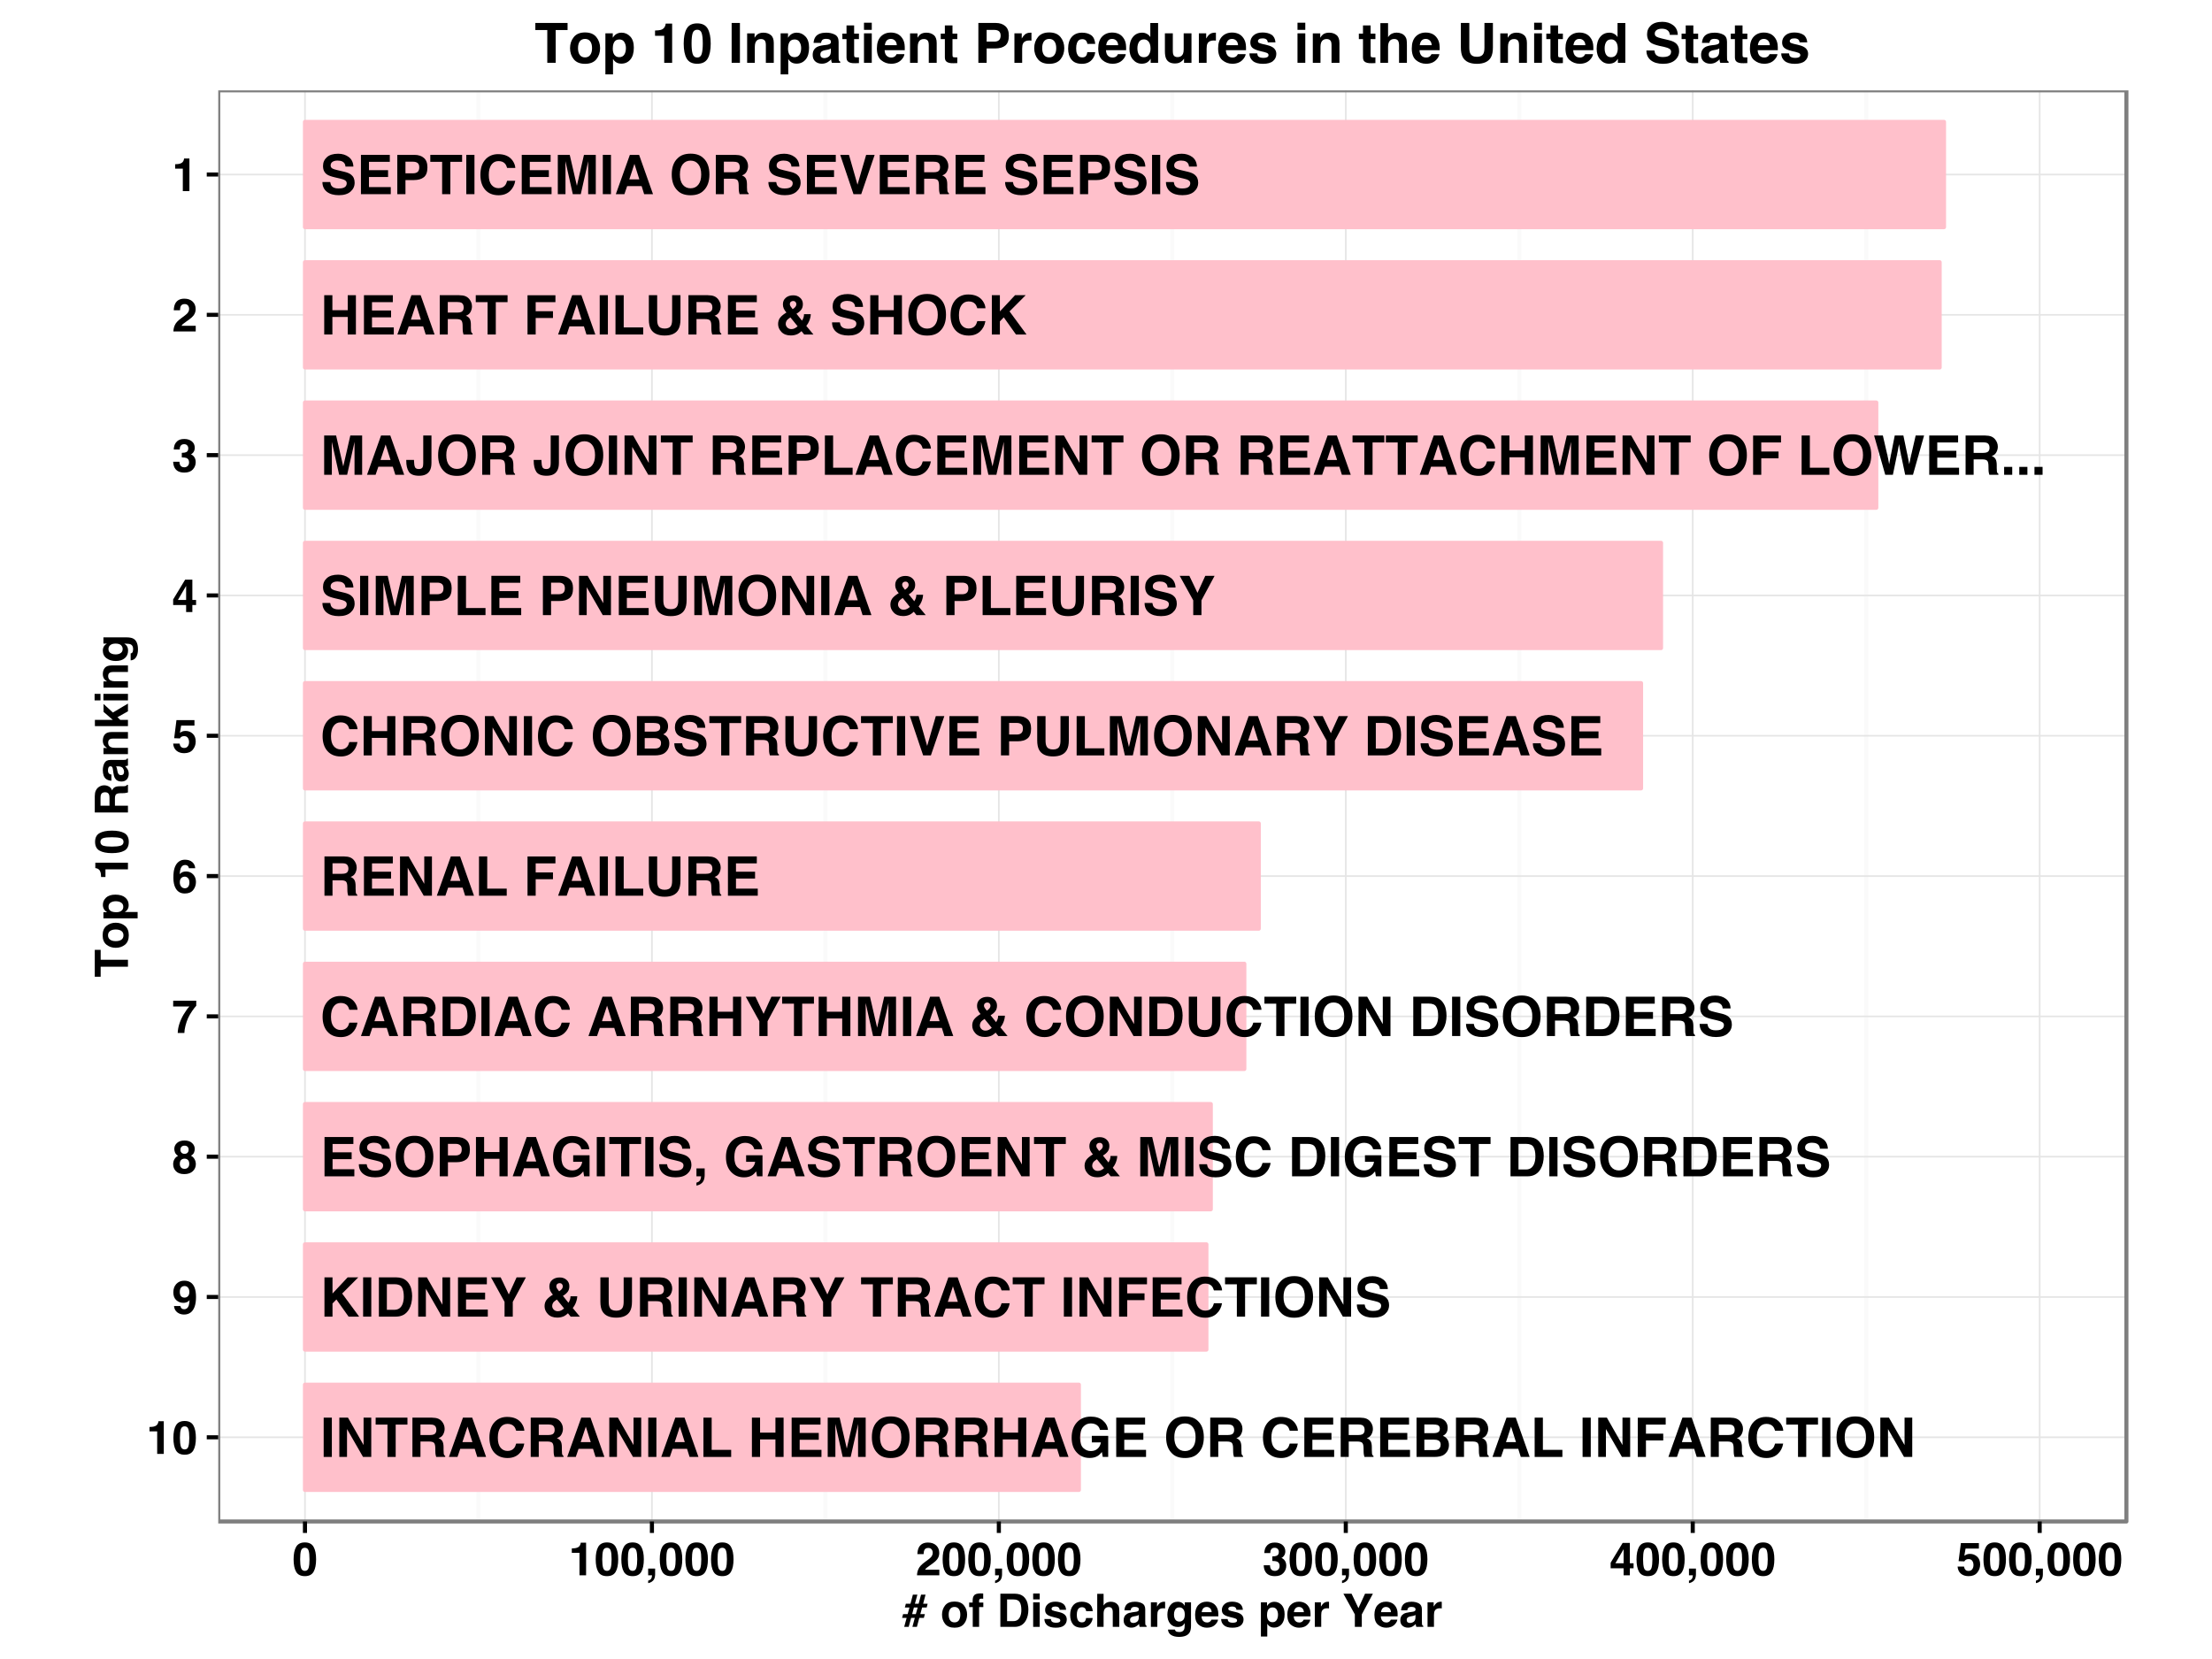 <?xml version="1.0" encoding="UTF-8"?>
<svg xmlns="http://www.w3.org/2000/svg" xmlns:xlink="http://www.w3.org/1999/xlink" width="576pt" height="432pt" viewBox="0 0 576 432" version="1.1">
<defs>
<g>
<symbol overflow="visible" id="glyph0-0">
<path style="stroke:none;" d="M 1.062 0 L 1.062 -10.234 L 9.312 -10.234 L 9.312 0 Z M 8.031 -1.281 L 8.031 -8.953 L 2.344 -8.953 L 2.344 -1.281 Z "/>
</symbol>
<symbol overflow="visible" id="glyph0-1">
<path style="stroke:none;" d=""/>
</symbol>
<symbol overflow="visible" id="glyph0-2">
<path style="stroke:none;" d="M 2.625 -3.156 C 2.695 -2.688 2.828 -2.336 3.016 -2.109 C 3.359 -1.691 3.953 -1.484 4.797 -1.484 C 5.297 -1.484 5.707 -1.535 6.031 -1.641 C 6.625 -1.859 6.922 -2.254 6.922 -2.828 C 6.922 -3.172 6.773 -3.43 6.484 -3.609 C 6.18 -3.797 5.711 -3.957 5.078 -4.094 L 4 -4.344 C 2.938 -4.582 2.203 -4.844 1.797 -5.125 C 1.098 -5.594 0.75 -6.332 0.75 -7.344 C 0.75 -8.258 1.082 -9.02 1.75 -9.625 C 2.414 -10.227 3.395 -10.531 4.688 -10.531 C 5.77 -10.531 6.691 -10.242 7.453 -9.672 C 8.211 -9.098 8.613 -8.27 8.656 -7.188 L 6.594 -7.188 C 6.562 -7.801 6.297 -8.238 5.797 -8.5 C 5.461 -8.664 5.047 -8.75 4.547 -8.75 C 3.992 -8.75 3.551 -8.641 3.219 -8.422 C 2.895 -8.203 2.734 -7.891 2.734 -7.484 C 2.734 -7.117 2.895 -6.848 3.219 -6.672 C 3.426 -6.547 3.867 -6.406 4.547 -6.25 L 6.312 -5.828 C 7.094 -5.641 7.676 -5.391 8.062 -5.078 C 8.676 -4.598 8.984 -3.906 8.984 -3 C 8.984 -2.062 8.625 -1.281 7.906 -0.656 C 7.195 -0.039 6.188 0.266 4.875 0.266 C 3.539 0.266 2.492 -0.035 1.734 -0.641 C 0.973 -1.254 0.594 -2.094 0.594 -3.156 Z M 4.703 -10.547 Z "/>
</symbol>
<symbol overflow="visible" id="glyph0-3">
<path style="stroke:none;" d="M 8.656 -8.422 L 3.234 -8.422 L 3.234 -6.25 L 8.203 -6.25 L 8.203 -4.469 L 3.234 -4.469 L 3.234 -1.844 L 8.906 -1.844 L 8.906 0 L 1.141 0 L 1.141 -10.234 L 8.656 -10.234 Z "/>
</symbol>
<symbol overflow="visible" id="glyph0-4">
<path style="stroke:none;" d="M 6.844 -6.984 C 6.844 -7.516 6.703 -7.891 6.422 -8.109 C 6.141 -8.336 5.75 -8.453 5.25 -8.453 L 3.25 -8.453 L 3.25 -5.438 L 5.25 -5.438 C 5.75 -5.438 6.141 -5.555 6.422 -5.797 C 6.703 -6.047 6.844 -6.441 6.844 -6.984 Z M 8.969 -6.984 C 8.969 -5.773 8.66 -4.922 8.047 -4.422 C 7.43 -3.922 6.555 -3.672 5.422 -3.672 L 3.25 -3.672 L 3.25 0 L 1.125 0 L 1.125 -10.234 L 5.594 -10.234 C 6.613 -10.234 7.43 -9.969 8.047 -9.438 C 8.66 -8.914 8.969 -8.098 8.969 -6.984 Z "/>
</symbol>
<symbol overflow="visible" id="glyph0-5">
<path style="stroke:none;" d="M 8.516 -10.234 L 8.516 -8.422 L 5.453 -8.422 L 5.453 0 L 3.312 0 L 3.312 -8.422 L 0.234 -8.422 L 0.234 -10.234 Z "/>
</symbol>
<symbol overflow="visible" id="glyph0-6">
<path style="stroke:none;" d="M 3.047 0 L 0.922 0 L 0.922 -10.234 L 3.047 -10.234 Z M 1.984 -10.438 Z "/>
</symbol>
<symbol overflow="visible" id="glyph0-7">
<path style="stroke:none;" d="M 0.641 -5.031 C 0.641 -6.82 1.117 -8.203 2.078 -9.172 C 2.91 -10.004 3.969 -10.422 5.25 -10.422 C 6.977 -10.422 8.238 -9.859 9.031 -8.734 C 9.469 -8.098 9.703 -7.461 9.734 -6.828 L 7.609 -6.828 C 7.461 -7.316 7.281 -7.688 7.062 -7.938 C 6.676 -8.383 6.102 -8.609 5.344 -8.609 C 4.562 -8.609 3.945 -8.289 3.5 -7.656 C 3.051 -7.031 2.828 -6.145 2.828 -5 C 2.828 -3.852 3.062 -2.992 3.531 -2.422 C 4.008 -1.848 4.613 -1.562 5.344 -1.562 C 6.094 -1.562 6.664 -1.805 7.062 -2.297 C 7.281 -2.555 7.461 -2.953 7.609 -3.484 L 9.719 -3.484 C 9.531 -2.367 9.055 -1.461 8.297 -0.766 C 7.535 -0.066 6.562 0.281 5.375 0.281 C 3.906 0.281 2.75 -0.188 1.906 -1.125 C 1.062 -2.082 0.641 -3.383 0.641 -5.031 Z M 5.188 -10.547 Z "/>
</symbol>
<symbol overflow="visible" id="glyph0-8">
<path style="stroke:none;" d="M 7.859 -10.234 L 10.938 -10.234 L 10.938 0 L 8.953 0 L 8.953 -6.922 C 8.953 -7.117 8.953 -7.395 8.953 -7.75 C 8.961 -8.113 8.969 -8.395 8.969 -8.594 L 7.031 0 L 4.953 0 L 3.031 -8.594 C 3.031 -8.395 3.031 -8.113 3.031 -7.75 C 3.039 -7.395 3.047 -7.117 3.047 -6.922 L 3.047 0 L 1.047 0 L 1.047 -10.234 L 4.156 -10.234 L 6.016 -2.188 Z "/>
</symbol>
<symbol overflow="visible" id="glyph0-9">
<path style="stroke:none;" d="M 3.875 -3.859 L 6.484 -3.859 L 5.203 -7.891 Z M 4.016 -10.234 L 6.422 -10.234 L 10.047 0 L 7.734 0 L 7.078 -2.109 L 3.312 -2.109 L 2.594 0 L 0.359 0 Z M 5.203 -10.234 Z "/>
</symbol>
<symbol overflow="visible" id="glyph0-10">
<path style="stroke:none;" d="M 5.609 -1.531 C 6.453 -1.531 7.125 -1.844 7.625 -2.469 C 8.125 -3.094 8.375 -3.977 8.375 -5.125 C 8.375 -6.281 8.125 -7.172 7.625 -7.797 C 7.125 -8.422 6.453 -8.734 5.609 -8.734 C 4.766 -8.734 4.086 -8.422 3.578 -7.797 C 3.078 -7.172 2.828 -6.281 2.828 -5.125 C 2.828 -3.977 3.078 -3.094 3.578 -2.469 C 4.086 -1.844 4.766 -1.531 5.609 -1.531 Z M 10.516 -5.125 C 10.516 -3.289 10 -1.883 8.969 -0.906 C 8.188 -0.113 7.066 0.281 5.609 0.281 C 4.148 0.281 3.031 -0.113 2.25 -0.906 C 1.219 -1.883 0.703 -3.289 0.703 -5.125 C 0.703 -7 1.219 -8.41 2.25 -9.359 C 3.031 -10.148 4.148 -10.547 5.609 -10.547 C 7.066 -10.547 8.188 -10.148 8.969 -9.359 C 10 -8.41 10.516 -7 10.516 -5.125 Z M 5.609 -10.547 Z "/>
</symbol>
<symbol overflow="visible" id="glyph0-11">
<path style="stroke:none;" d="M 3.219 -8.453 L 3.219 -5.703 L 5.641 -5.703 C 6.117 -5.703 6.484 -5.758 6.734 -5.875 C 7.148 -6.07 7.359 -6.457 7.359 -7.031 C 7.359 -7.645 7.156 -8.062 6.75 -8.281 C 6.52 -8.395 6.172 -8.453 5.703 -8.453 Z M 6.156 -10.234 C 6.875 -10.223 7.426 -10.133 7.812 -9.969 C 8.195 -9.812 8.523 -9.57 8.797 -9.25 C 9.016 -8.988 9.188 -8.703 9.312 -8.391 C 9.445 -8.078 9.516 -7.719 9.516 -7.312 C 9.516 -6.832 9.391 -6.352 9.141 -5.875 C 8.898 -5.406 8.492 -5.078 7.922 -4.891 C 8.398 -4.703 8.738 -4.43 8.938 -4.078 C 9.133 -3.734 9.234 -3.203 9.234 -2.484 L 9.234 -1.797 C 9.234 -1.328 9.25 -1.008 9.281 -0.844 C 9.332 -0.57 9.461 -0.375 9.672 -0.25 L 9.672 0 L 7.312 0 C 7.25 -0.227 7.203 -0.41 7.172 -0.547 C 7.117 -0.836 7.094 -1.133 7.094 -1.438 L 7.078 -2.375 C 7.066 -3.031 6.945 -3.469 6.719 -3.688 C 6.488 -3.906 6.055 -4.016 5.422 -4.016 L 3.219 -4.016 L 3.219 0 L 1.125 0 L 1.125 -10.234 Z "/>
</symbol>
<symbol overflow="visible" id="glyph0-12">
<path style="stroke:none;" d="M 7.078 -10.234 L 9.297 -10.234 L 5.797 0 L 3.781 0 L 0.328 -10.234 L 2.609 -10.234 L 4.828 -2.469 Z "/>
</symbol>
<symbol overflow="visible" id="glyph0-13">
<path style="stroke:none;" d="M 1.062 0 L 1.062 -10.234 L 3.188 -10.234 L 3.188 -6.328 L 7.188 -6.328 L 7.188 -10.234 L 9.312 -10.234 L 9.312 0 L 7.188 0 L 7.188 -4.562 L 3.188 -4.562 L 3.188 0 Z "/>
</symbol>
<symbol overflow="visible" id="glyph0-14">
<path style="stroke:none;" d="M 1.078 -10.219 L 8.344 -10.219 L 8.344 -8.422 L 3.203 -8.422 L 3.203 -6.062 L 7.703 -6.062 L 7.703 -4.297 L 3.203 -4.297 L 3.203 0 L 1.078 0 Z "/>
</symbol>
<symbol overflow="visible" id="glyph0-15">
<path style="stroke:none;" d="M 1.078 -10.234 L 3.219 -10.234 L 3.219 -1.844 L 8.297 -1.844 L 8.297 0 L 1.078 0 Z "/>
</symbol>
<symbol overflow="visible" id="glyph0-16">
<path style="stroke:none;" d="M 1.078 -10.234 L 3.25 -10.234 L 3.25 -3.938 C 3.25 -3.238 3.332 -2.727 3.5 -2.406 C 3.758 -1.832 4.328 -1.547 5.203 -1.547 C 6.066 -1.547 6.629 -1.832 6.891 -2.406 C 7.055 -2.727 7.141 -3.238 7.141 -3.938 L 7.141 -10.234 L 9.312 -10.234 L 9.312 -3.938 C 9.312 -2.852 9.141 -2.008 8.797 -1.406 C 8.172 -0.289 6.973 0.266 5.203 0.266 C 3.43 0.266 2.227 -0.289 1.594 -1.406 C 1.25 -2.008 1.078 -2.852 1.078 -3.938 Z M 5.203 -10.234 Z "/>
</symbol>
<symbol overflow="visible" id="glyph0-17">
<path style="stroke:none;" d="M 0.766 -2.703 C 0.766 -3.316 0.914 -3.844 1.219 -4.281 C 1.531 -4.719 2.035 -5.156 2.734 -5.594 L 2.938 -5.719 C 2.645 -6.051 2.414 -6.391 2.25 -6.734 C 2.094 -7.086 2.016 -7.453 2.016 -7.828 C 2.016 -8.566 2.266 -9.145 2.766 -9.562 C 3.266 -9.988 3.91 -10.203 4.703 -10.203 C 5.43 -10.203 6.031 -9.988 6.5 -9.562 C 6.977 -9.133 7.219 -8.586 7.219 -7.922 C 7.219 -7.316 7.07 -6.828 6.781 -6.453 C 6.5 -6.078 6.086 -5.727 5.547 -5.406 L 6.984 -3.609 C 7.148 -3.859 7.281 -4.125 7.375 -4.406 C 7.469 -4.688 7.516 -4.984 7.516 -5.297 L 9.281 -5.297 C 9.25 -4.672 9.098 -4.047 8.828 -3.422 C 8.68 -3.055 8.441 -2.66 8.109 -2.234 L 9.969 0 L 7.562 0 L 6.859 -0.875 C 6.516 -0.551 6.195 -0.312 5.906 -0.156 C 5.375 0.113 4.766 0.25 4.078 0.25 C 3.035 0.25 2.223 -0.051 1.641 -0.656 C 1.055 -1.27 0.766 -1.953 0.766 -2.703 Z M 3.828 -7.891 C 3.828 -7.703 3.895 -7.508 4.031 -7.312 C 4.113 -7.176 4.289 -6.938 4.562 -6.594 C 4.844 -6.789 5.047 -6.957 5.172 -7.094 C 5.398 -7.344 5.516 -7.613 5.516 -7.906 C 5.516 -8.113 5.441 -8.301 5.297 -8.469 C 5.16 -8.633 4.953 -8.719 4.672 -8.719 C 4.492 -8.719 4.328 -8.672 4.172 -8.578 C 3.941 -8.43 3.828 -8.203 3.828 -7.891 Z M 2.75 -2.766 C 2.75 -2.422 2.883 -2.109 3.156 -1.828 C 3.426 -1.547 3.781 -1.406 4.219 -1.406 C 4.539 -1.406 4.844 -1.477 5.125 -1.625 C 5.414 -1.781 5.656 -1.953 5.844 -2.141 L 3.969 -4.453 C 3.469 -4.129 3.141 -3.844 2.984 -3.594 C 2.828 -3.344 2.75 -3.066 2.75 -2.766 Z "/>
</symbol>
<symbol overflow="visible" id="glyph0-18">
<path style="stroke:none;" d="M 1.125 -10.234 L 3.219 -10.234 L 3.219 -6.016 L 7.172 -10.234 L 9.938 -10.234 L 5.734 -6.016 L 10.156 0 L 7.406 0 L 4.234 -4.469 L 3.219 -3.422 L 3.219 0 L 1.125 0 Z "/>
</symbol>
<symbol overflow="visible" id="glyph0-19">
<path style="stroke:none;" d="M 2.328 -3.875 L 2.328 -3.641 C 2.348 -2.848 2.438 -2.289 2.594 -1.969 C 2.75 -1.656 3.082 -1.5 3.594 -1.5 C 4.094 -1.5 4.426 -1.672 4.594 -2.016 C 4.688 -2.223 4.734 -2.578 4.734 -3.078 L 4.734 -10.234 L 6.875 -10.234 L 6.875 -3.109 C 6.875 -2.242 6.723 -1.555 6.422 -1.047 C 5.91 -0.18 4.992 0.25 3.672 0.25 C 2.336 0.25 1.441 -0.098 0.984 -0.797 C 0.535 -1.492 0.312 -2.441 0.312 -3.641 L 0.312 -3.875 Z "/>
</symbol>
<symbol overflow="visible" id="glyph0-20">
<path style="stroke:none;" d="M 1.047 -10.234 L 3.297 -10.234 L 7.359 -3.094 L 7.359 -10.234 L 9.359 -10.234 L 9.359 0 L 7.219 0 L 3.047 -7.266 L 3.047 0 L 1.047 0 Z M 5.281 -10.25 Z "/>
</symbol>
<symbol overflow="visible" id="glyph0-21">
<path style="stroke:none;" d="M 2.484 -10.234 L 3.828 -4.375 L 4.125 -2.75 L 4.422 -4.344 L 5.578 -10.234 L 7.828 -10.234 L 9.047 -4.375 L 9.359 -2.75 L 9.672 -4.312 L 11.031 -10.234 L 13.219 -10.234 L 10.328 0 L 8.297 0 L 7.047 -5.984 L 6.688 -7.969 L 6.328 -5.984 L 5.094 0 L 3.109 0 L 0.203 -10.234 Z "/>
</symbol>
<symbol overflow="visible" id="glyph0-22">
<path style="stroke:none;" d="M 0.891 -2.062 L 3 -2.062 L 3 0 L 0.891 0 Z "/>
</symbol>
<symbol overflow="visible" id="glyph0-23">
<path style="stroke:none;" d="M 6.922 -10.234 L 9.344 -10.234 L 5.922 -3.844 L 5.922 0 L 3.781 0 L 3.781 -3.844 L 0.25 -10.234 L 2.766 -10.234 L 4.891 -5.781 Z M 4.797 -10.234 Z "/>
</symbol>
<symbol overflow="visible" id="glyph0-24">
<path style="stroke:none;" d="M 3.156 -8.453 L 3.156 -6.203 L 5.672 -6.203 C 6.117 -6.203 6.484 -6.285 6.766 -6.453 C 7.047 -6.617 7.188 -6.922 7.188 -7.359 C 7.188 -7.828 7 -8.141 6.625 -8.297 C 6.312 -8.398 5.906 -8.453 5.406 -8.453 Z M 3.156 -4.5 L 3.156 -1.781 L 5.672 -1.781 C 6.117 -1.781 6.469 -1.836 6.719 -1.953 C 7.176 -2.18 7.406 -2.609 7.406 -3.234 C 7.406 -3.766 7.18 -4.129 6.734 -4.328 C 6.492 -4.441 6.148 -4.5 5.703 -4.5 Z M 6.094 -10.234 C 7.344 -10.211 8.227 -9.848 8.75 -9.141 C 9.07 -8.703 9.234 -8.18 9.234 -7.578 C 9.234 -6.953 9.07 -6.453 8.75 -6.078 C 8.57 -5.859 8.316 -5.66 7.984 -5.484 C 8.504 -5.297 8.895 -4.992 9.156 -4.578 C 9.426 -4.172 9.562 -3.676 9.562 -3.094 C 9.562 -2.488 9.41 -1.941 9.109 -1.453 C 8.91 -1.141 8.664 -0.875 8.375 -0.656 C 8.039 -0.406 7.648 -0.234 7.203 -0.141 C 6.766 -0.047 6.281 0 5.75 0 L 1.125 0 L 1.125 -10.234 Z "/>
</symbol>
<symbol overflow="visible" id="glyph0-25">
<path style="stroke:none;" d="M 3.156 -8.453 L 3.156 -1.781 L 5.125 -1.781 C 6.133 -1.781 6.836 -2.273 7.234 -3.266 C 7.453 -3.816 7.562 -4.469 7.562 -5.219 C 7.562 -6.258 7.398 -7.055 7.078 -7.609 C 6.754 -8.172 6.102 -8.453 5.125 -8.453 Z M 5.484 -10.234 C 6.117 -10.223 6.648 -10.148 7.078 -10.016 C 7.797 -9.773 8.375 -9.344 8.812 -8.719 C 9.176 -8.207 9.422 -7.656 9.547 -7.062 C 9.672 -6.469 9.734 -5.898 9.734 -5.359 C 9.734 -4.004 9.461 -2.852 8.922 -1.906 C 8.18 -0.633 7.035 0 5.484 0 L 1.078 0 L 1.078 -10.234 Z "/>
</symbol>
<symbol overflow="visible" id="glyph0-26">
<path style="stroke:none;" d="M 7.969 -7.047 C 7.801 -7.742 7.406 -8.227 6.781 -8.5 C 6.426 -8.656 6.035 -8.734 5.609 -8.734 C 4.773 -8.734 4.094 -8.422 3.562 -7.797 C 3.039 -7.172 2.781 -6.234 2.781 -4.984 C 2.781 -3.734 3.066 -2.844 3.641 -2.312 C 4.211 -1.789 4.863 -1.531 5.594 -1.531 C 6.312 -1.531 6.898 -1.738 7.359 -2.156 C 7.816 -2.57 8.098 -3.113 8.203 -3.781 L 5.844 -3.781 L 5.844 -5.484 L 10.109 -5.484 L 10.109 0 L 8.688 0 L 8.469 -1.281 C 8.062 -0.789 7.691 -0.445 7.359 -0.25 C 6.797 0.094 6.102 0.266 5.281 0.266 C 3.926 0.266 2.812 -0.203 1.938 -1.141 C 1.039 -2.086 0.594 -3.379 0.594 -5.016 C 0.594 -6.672 1.047 -8 1.953 -9 C 2.867 -10 4.078 -10.5 5.578 -10.5 C 6.879 -10.5 7.922 -10.164 8.703 -9.5 C 9.492 -8.844 9.945 -8.023 10.062 -7.047 Z M 5.562 -10.5 Z "/>
</symbol>
<symbol overflow="visible" id="glyph0-27">
<path style="stroke:none;" d="M 0.812 1.641 C 1.219 1.535 1.516 1.352 1.703 1.094 C 1.891 0.832 1.992 0.469 2.016 0 L 0.812 0 L 0.812 -2.062 L 2.953 -2.062 L 2.953 -0.281 C 2.953 0.031 2.91 0.359 2.828 0.703 C 2.742 1.047 2.594 1.344 2.375 1.594 C 2.125 1.863 1.832 2.066 1.5 2.203 C 1.164 2.336 0.938 2.406 0.812 2.406 Z "/>
</symbol>
<symbol overflow="visible" id="glyph1-0">
<path style="stroke:none;" d="M 0.906 0 L 0.906 -8.641 L 7.859 -8.641 L 7.859 0 Z M 6.781 -1.078 L 6.781 -7.562 L 1.984 -7.562 L 1.984 -1.078 Z "/>
</symbol>
<symbol overflow="visible" id="glyph1-1">
<path style="stroke:none;" d="M 0.828 -5.859 L 0.828 -7 C 1.359 -7.02 1.727 -7.055 1.938 -7.109 C 2.27 -7.18 2.547 -7.328 2.766 -7.547 C 2.91 -7.703 3.02 -7.906 3.094 -8.156 C 3.133 -8.312 3.156 -8.426 3.156 -8.5 L 4.547 -8.5 L 4.547 0 L 2.828 0 L 2.828 -5.859 Z "/>
</symbol>
<symbol overflow="visible" id="glyph1-2">
<path style="stroke:none;" d="M 2.078 -4.172 C 2.078 -3.191 2.156 -2.441 2.312 -1.922 C 2.477 -1.41 2.812 -1.156 3.312 -1.156 C 3.801 -1.156 4.125 -1.41 4.281 -1.922 C 4.438 -2.441 4.516 -3.191 4.516 -4.172 C 4.516 -5.191 4.438 -5.945 4.281 -6.438 C 4.125 -6.926 3.801 -7.172 3.312 -7.172 C 2.812 -7.172 2.477 -6.926 2.312 -6.438 C 2.156 -5.945 2.078 -5.191 2.078 -4.172 Z M 3.312 -8.562 C 4.383 -8.562 5.141 -8.176 5.578 -7.406 C 6.016 -6.645 6.234 -5.566 6.234 -4.172 C 6.234 -2.766 6.016 -1.68 5.578 -0.922 C 5.141 -0.16 4.383 0.219 3.312 0.219 C 2.227 0.219 1.469 -0.16 1.031 -0.922 C 0.594 -1.68 0.375 -2.766 0.375 -4.172 C 0.375 -5.566 0.594 -6.645 1.031 -7.406 C 1.469 -8.176 2.227 -8.562 3.312 -8.562 Z "/>
</symbol>
<symbol overflow="visible" id="glyph1-3">
<path style="stroke:none;" d="M 0.359 -5.516 C 0.359 -6.422 0.617 -7.156 1.141 -7.719 C 1.672 -8.281 2.352 -8.562 3.188 -8.562 C 4.488 -8.562 5.379 -7.988 5.859 -6.844 C 6.129 -6.195 6.266 -5.348 6.266 -4.297 C 6.266 -3.266 6.133 -2.406 5.875 -1.719 C 5.375 -0.406 4.457 0.25 3.125 0.25 C 2.477 0.25 1.898 0.062 1.391 -0.312 C 0.891 -0.695 0.602 -1.25 0.531 -1.969 L 2.188 -1.969 C 2.227 -1.719 2.332 -1.516 2.5 -1.359 C 2.676 -1.203 2.906 -1.125 3.188 -1.125 C 3.738 -1.125 4.129 -1.43 4.359 -2.047 C 4.473 -2.379 4.547 -2.867 4.578 -3.516 C 4.43 -3.316 4.27 -3.172 4.094 -3.078 C 3.781 -2.891 3.395 -2.797 2.938 -2.797 C 2.258 -2.797 1.66 -3.023 1.141 -3.484 C 0.617 -3.953 0.359 -4.629 0.359 -5.516 Z M 3.312 -4.156 C 3.539 -4.156 3.754 -4.219 3.953 -4.344 C 4.336 -4.594 4.531 -5.016 4.531 -5.609 C 4.531 -6.086 4.414 -6.469 4.188 -6.75 C 3.957 -7.031 3.648 -7.172 3.266 -7.172 C 2.984 -7.172 2.738 -7.094 2.531 -6.938 C 2.207 -6.688 2.047 -6.258 2.047 -5.656 C 2.047 -5.156 2.148 -4.781 2.359 -4.531 C 2.566 -4.281 2.883 -4.156 3.312 -4.156 Z "/>
</symbol>
<symbol overflow="visible" id="glyph1-4">
<path style="stroke:none;" d="M 2.047 -2.469 C 2.047 -2.051 2.156 -1.727 2.375 -1.5 C 2.594 -1.27 2.895 -1.156 3.281 -1.156 C 3.656 -1.156 3.953 -1.27 4.172 -1.5 C 4.391 -1.727 4.5 -2.051 4.5 -2.469 C 4.5 -2.906 4.391 -3.234 4.172 -3.453 C 3.953 -3.68 3.656 -3.797 3.281 -3.797 C 2.906 -3.797 2.602 -3.68 2.375 -3.453 C 2.156 -3.234 2.047 -2.906 2.047 -2.469 Z M 0.312 -2.359 C 0.312 -2.836 0.422 -3.27 0.641 -3.656 C 0.859 -4.039 1.176 -4.332 1.594 -4.531 C 1.188 -4.801 0.922 -5.094 0.797 -5.406 C 0.672 -5.727 0.609 -6.031 0.609 -6.312 C 0.609 -6.926 0.836 -7.445 1.297 -7.875 C 1.766 -8.312 2.426 -8.531 3.281 -8.531 C 4.125 -8.531 4.773 -8.312 5.234 -7.875 C 5.703 -7.445 5.938 -6.926 5.938 -6.312 C 5.938 -6.031 5.875 -5.727 5.75 -5.406 C 5.633 -5.094 5.367 -4.816 4.953 -4.578 C 5.367 -4.348 5.68 -4.039 5.891 -3.656 C 6.109 -3.27 6.219 -2.836 6.219 -2.359 C 6.219 -1.641 5.953 -1.031 5.422 -0.531 C 4.891 -0.031 4.148 0.219 3.203 0.219 C 2.254 0.219 1.535 -0.031 1.047 -0.531 C 0.555 -1.031 0.312 -1.641 0.312 -2.359 Z M 2.203 -6.125 C 2.203 -5.812 2.297 -5.555 2.484 -5.359 C 2.672 -5.16 2.938 -5.062 3.281 -5.062 C 3.613 -5.062 3.875 -5.16 4.062 -5.359 C 4.25 -5.555 4.344 -5.812 4.344 -6.125 C 4.344 -6.457 4.25 -6.719 4.062 -6.906 C 3.875 -7.094 3.613 -7.188 3.281 -7.188 C 2.938 -7.188 2.672 -7.094 2.484 -6.906 C 2.297 -6.719 2.203 -6.457 2.203 -6.125 Z "/>
</symbol>
<symbol overflow="visible" id="glyph1-5">
<path style="stroke:none;" d="M 6.328 -7.078 C 6.078 -6.828 5.727 -6.383 5.281 -5.75 C 4.844 -5.125 4.473 -4.477 4.172 -3.812 C 3.93 -3.281 3.711 -2.633 3.516 -1.875 C 3.328 -1.113 3.234 -0.488 3.234 0 L 1.5 0 C 1.551 -1.52 2.051 -3.102 3 -4.75 C 3.613 -5.77 4.129 -6.484 4.547 -6.891 L 0.312 -6.891 L 0.328 -8.391 L 6.328 -8.391 Z "/>
</symbol>
<symbol overflow="visible" id="glyph1-6">
<path style="stroke:none;" d="M 2.047 -2.688 C 2.047 -2.227 2.172 -1.852 2.422 -1.562 C 2.672 -1.281 2.984 -1.141 3.359 -1.141 C 3.734 -1.141 4.023 -1.273 4.234 -1.547 C 4.441 -1.828 4.547 -2.191 4.547 -2.641 C 4.547 -3.141 4.426 -3.52 4.188 -3.781 C 3.945 -4.039 3.648 -4.172 3.297 -4.172 C 3.016 -4.172 2.766 -4.086 2.547 -3.922 C 2.211 -3.672 2.047 -3.258 2.047 -2.688 Z M 4.406 -6.359 C 4.406 -6.492 4.352 -6.645 4.25 -6.812 C 4.062 -7.07 3.785 -7.203 3.422 -7.203 C 2.879 -7.203 2.492 -6.898 2.266 -6.297 C 2.141 -5.961 2.055 -5.469 2.016 -4.812 C 2.223 -5.051 2.461 -5.227 2.734 -5.344 C 3.004 -5.457 3.316 -5.516 3.672 -5.516 C 4.422 -5.516 5.035 -5.258 5.516 -4.75 C 6.004 -4.238 6.25 -3.582 6.25 -2.781 C 6.25 -1.988 6.008 -1.289 5.531 -0.688 C 5.062 -0.082 4.328 0.219 3.328 0.219 C 2.266 0.219 1.477 -0.227 0.969 -1.125 C 0.57 -1.82 0.375 -2.723 0.375 -3.828 C 0.375 -4.473 0.398 -5 0.453 -5.406 C 0.555 -6.133 0.75 -6.738 1.031 -7.219 C 1.27 -7.625 1.582 -7.953 1.969 -8.203 C 2.363 -8.453 2.836 -8.578 3.391 -8.578 C 4.18 -8.578 4.812 -8.375 5.281 -7.969 C 5.75 -7.562 6.008 -7.023 6.062 -6.359 Z "/>
</symbol>
<symbol overflow="visible" id="glyph1-7">
<path style="stroke:none;" d="M 1.984 -2.281 C 2.047 -1.914 2.172 -1.633 2.359 -1.438 C 2.547 -1.238 2.82 -1.141 3.188 -1.141 C 3.594 -1.141 3.906 -1.285 4.125 -1.578 C 4.344 -1.867 4.453 -2.234 4.453 -2.672 C 4.453 -3.109 4.348 -3.473 4.141 -3.766 C 3.941 -4.066 3.629 -4.219 3.203 -4.219 C 2.992 -4.219 2.816 -4.191 2.672 -4.141 C 2.41 -4.047 2.211 -3.875 2.078 -3.625 L 0.578 -3.688 L 1.172 -8.391 L 5.859 -8.391 L 5.859 -6.969 L 2.391 -6.969 L 2.078 -5.109 C 2.336 -5.273 2.539 -5.383 2.688 -5.438 C 2.926 -5.531 3.219 -5.578 3.562 -5.578 C 4.27 -5.578 4.883 -5.336 5.406 -4.859 C 5.926 -4.391 6.188 -3.707 6.188 -2.812 C 6.188 -2.02 5.938 -1.316 5.438 -0.703 C 4.938 -0.086 4.18 0.219 3.172 0.219 C 2.367 0.219 1.707 0.004 1.188 -0.422 C 0.664 -0.859 0.375 -1.477 0.312 -2.281 Z "/>
</symbol>
<symbol overflow="visible" id="glyph1-8">
<path style="stroke:none;" d="M 6.281 -1.828 L 5.312 -1.828 L 5.312 0 L 3.688 0 L 3.688 -1.828 L 0.312 -1.828 L 0.312 -3.281 L 3.438 -8.438 L 5.312 -8.438 L 5.312 -3.141 L 6.281 -3.141 Z M 3.688 -3.141 L 3.688 -6.797 L 1.547 -3.141 Z "/>
</symbol>
<symbol overflow="visible" id="glyph1-9">
<path style="stroke:none;" d="M 1.953 -2.609 C 1.953 -2.266 2.008 -1.984 2.125 -1.766 C 2.32 -1.359 2.691 -1.156 3.234 -1.156 C 3.555 -1.156 3.836 -1.266 4.078 -1.484 C 4.328 -1.711 4.453 -2.035 4.453 -2.453 C 4.453 -3.016 4.227 -3.391 3.781 -3.578 C 3.52 -3.68 3.113 -3.734 2.562 -3.734 L 2.562 -4.922 C 3.102 -4.93 3.477 -4.988 3.688 -5.094 C 4.062 -5.25 4.25 -5.578 4.25 -6.078 C 4.25 -6.398 4.156 -6.66 3.969 -6.859 C 3.781 -7.066 3.516 -7.172 3.172 -7.172 C 2.773 -7.172 2.484 -7.047 2.297 -6.797 C 2.109 -6.547 2.02 -6.211 2.031 -5.797 L 0.469 -5.797 C 0.488 -6.223 0.562 -6.625 0.688 -7 C 0.82 -7.332 1.035 -7.641 1.328 -7.922 C 1.547 -8.117 1.805 -8.27 2.109 -8.375 C 2.41 -8.477 2.781 -8.531 3.219 -8.531 C 4.031 -8.531 4.688 -8.32 5.188 -7.906 C 5.688 -7.488 5.938 -6.926 5.938 -6.219 C 5.938 -5.719 5.785 -5.297 5.484 -4.953 C 5.297 -4.734 5.102 -4.586 4.906 -4.516 C 5.051 -4.516 5.27 -4.383 5.562 -4.125 C 5.977 -3.727 6.188 -3.188 6.188 -2.5 C 6.188 -1.781 5.938 -1.145 5.438 -0.594 C 4.945 -0.051 4.211 0.219 3.234 0.219 C 2.035 0.219 1.203 -0.176 0.734 -0.969 C 0.484 -1.383 0.344 -1.93 0.312 -2.609 Z "/>
</symbol>
<symbol overflow="visible" id="glyph1-10">
<path style="stroke:none;" d="M 0.375 0 C 0.395 -0.613 0.523 -1.172 0.766 -1.672 C 1.004 -2.234 1.566 -2.832 2.453 -3.469 C 3.223 -4.02 3.723 -4.414 3.953 -4.656 C 4.297 -5.02 4.469 -5.426 4.469 -5.875 C 4.469 -6.227 4.367 -6.523 4.172 -6.766 C 3.973 -7.004 3.688 -7.125 3.312 -7.125 C 2.812 -7.125 2.469 -6.938 2.281 -6.562 C 2.176 -6.344 2.113 -5.992 2.094 -5.516 L 0.469 -5.516 C 0.5 -6.234 0.629 -6.816 0.859 -7.266 C 1.305 -8.109 2.098 -8.531 3.234 -8.531 C 4.129 -8.531 4.844 -8.281 5.375 -7.781 C 5.906 -7.289 6.172 -6.633 6.172 -5.812 C 6.172 -5.188 5.984 -4.629 5.609 -4.141 C 5.367 -3.816 4.969 -3.453 4.406 -3.047 L 3.734 -2.578 C 3.316 -2.285 3.031 -2.07 2.875 -1.938 C 2.719 -1.801 2.586 -1.645 2.484 -1.469 L 6.188 -1.469 L 6.188 0 Z "/>
</symbol>
<symbol overflow="visible" id="glyph1-11">
<path style="stroke:none;" d="M 0.688 1.391 C 1.031 1.297 1.281 1.141 1.438 0.922 C 1.594 0.703 1.68 0.395 1.703 0 L 0.688 0 L 0.688 -1.75 L 2.5 -1.75 L 2.5 -0.234 C 2.5 0.035 2.461 0.312 2.391 0.594 C 2.316 0.883 2.188 1.133 2 1.344 C 1.789 1.57 1.547 1.742 1.266 1.859 C 0.984 1.973 0.789 2.031 0.688 2.031 Z "/>
</symbol>
<symbol overflow="visible" id="glyph1-12">
<path style="stroke:none;" d="M 3.578 -3.328 L 4.062 -5.047 L 3.078 -5.047 L 2.625 -3.328 Z M 0.266 -3.328 L 1.453 -3.328 L 1.922 -5.047 L 0.719 -5.047 L 0.984 -6.031 L 2.188 -6.031 L 2.812 -8.391 L 3.984 -8.391 L 3.344 -6.031 L 4.312 -6.031 L 4.938 -8.391 L 6.109 -8.391 L 5.484 -6.031 L 6.656 -6.031 L 6.406 -5.047 L 5.219 -5.047 L 4.75 -3.328 L 5.938 -3.328 L 5.672 -2.344 L 4.484 -2.344 L 3.859 0 L 2.688 0 L 3.312 -2.344 L 2.359 -2.344 L 1.719 0 L 0.547 0 L 1.188 -2.344 L 0 -2.344 Z "/>
</symbol>
<symbol overflow="visible" id="glyph1-13">
<path style="stroke:none;" d=""/>
</symbol>
<symbol overflow="visible" id="glyph1-14">
<path style="stroke:none;" d="M 3.641 -1.172 C 4.129 -1.172 4.504 -1.344 4.766 -1.688 C 5.023 -2.039 5.156 -2.539 5.156 -3.188 C 5.156 -3.82 5.023 -4.312 4.766 -4.656 C 4.504 -5.008 4.129 -5.188 3.641 -5.188 C 3.148 -5.188 2.773 -5.008 2.516 -4.656 C 2.254 -4.312 2.125 -3.82 2.125 -3.188 C 2.125 -2.539 2.254 -2.039 2.516 -1.688 C 2.773 -1.344 3.148 -1.172 3.641 -1.172 Z M 6.922 -3.188 C 6.922 -2.25 6.648 -1.445 6.109 -0.781 C 5.566 -0.113 4.75 0.219 3.656 0.219 C 2.551 0.219 1.727 -0.113 1.188 -0.781 C 0.656 -1.445 0.391 -2.25 0.391 -3.188 C 0.391 -4.102 0.656 -4.898 1.188 -5.578 C 1.727 -6.254 2.551 -6.594 3.656 -6.594 C 4.75 -6.594 5.566 -6.254 6.109 -5.578 C 6.648 -4.898 6.922 -4.102 6.922 -3.188 Z M 3.656 -6.562 Z "/>
</symbol>
<symbol overflow="visible" id="glyph1-15">
<path style="stroke:none;" d="M 3.141 -8.719 C 3.242 -8.719 3.336 -8.711 3.422 -8.703 C 3.504 -8.703 3.625 -8.695 3.781 -8.688 L 3.781 -7.328 C 3.688 -7.336 3.523 -7.344 3.297 -7.344 C 3.078 -7.352 2.926 -7.305 2.844 -7.203 C 2.758 -7.109 2.719 -7 2.719 -6.875 C 2.719 -6.75 2.719 -6.566 2.719 -6.328 L 3.812 -6.328 L 3.812 -5.156 L 2.719 -5.156 L 2.719 0 L 1.062 0 L 1.062 -5.156 L 0.125 -5.156 L 0.125 -6.328 L 1.031 -6.328 L 1.031 -6.734 C 1.031 -7.422 1.148 -7.895 1.391 -8.156 C 1.629 -8.531 2.211 -8.719 3.141 -8.719 Z "/>
</symbol>
<symbol overflow="visible" id="glyph1-16">
<path style="stroke:none;" d="M 2.672 -7.141 L 2.672 -1.5 L 4.328 -1.5 C 5.18 -1.5 5.773 -1.922 6.109 -2.766 C 6.297 -3.223 6.391 -3.77 6.391 -4.406 C 6.391 -5.281 6.25 -5.953 5.969 -6.422 C 5.695 -6.898 5.148 -7.141 4.328 -7.141 Z M 4.641 -8.641 C 5.172 -8.629 5.613 -8.566 5.969 -8.453 C 6.57 -8.254 7.062 -7.891 7.438 -7.359 C 7.738 -6.922 7.941 -6.453 8.047 -5.953 C 8.16 -5.453 8.219 -4.977 8.219 -4.531 C 8.219 -3.383 7.988 -2.41 7.531 -1.609 C 6.906 -0.535 5.941 0 4.641 0 L 0.922 0 L 0.922 -8.641 Z "/>
</symbol>
<symbol overflow="visible" id="glyph1-17">
<path style="stroke:none;" d="M 2.5 -7.156 L 0.797 -7.156 L 0.797 -8.688 L 2.5 -8.688 Z M 0.797 -6.391 L 2.5 -6.391 L 2.5 0 L 0.797 0 Z "/>
</symbol>
<symbol overflow="visible" id="glyph1-18">
<path style="stroke:none;" d="M 2.078 -2.047 C 2.117 -1.742 2.195 -1.531 2.312 -1.406 C 2.52 -1.188 2.898 -1.078 3.453 -1.078 C 3.785 -1.078 4.047 -1.125 4.234 -1.219 C 4.43 -1.312 4.531 -1.457 4.531 -1.656 C 4.531 -1.844 4.453 -1.988 4.297 -2.094 C 4.141 -2.188 3.562 -2.352 2.562 -2.594 C 1.832 -2.77 1.32 -2.992 1.031 -3.266 C 0.727 -3.523 0.578 -3.906 0.578 -4.406 C 0.578 -5 0.805 -5.504 1.266 -5.922 C 1.734 -6.348 2.391 -6.562 3.234 -6.562 C 4.023 -6.562 4.672 -6.398 5.172 -6.078 C 5.68 -5.766 5.973 -5.219 6.047 -4.438 L 4.375 -4.438 C 4.352 -4.656 4.289 -4.828 4.188 -4.953 C 4.008 -5.18 3.695 -5.297 3.25 -5.297 C 2.883 -5.297 2.625 -5.238 2.469 -5.125 C 2.32 -5.008 2.25 -4.875 2.25 -4.719 C 2.25 -4.531 2.328 -4.395 2.484 -4.312 C 2.648 -4.219 3.234 -4.062 4.234 -3.844 C 4.898 -3.688 5.395 -3.453 5.719 -3.141 C 6.051 -2.816 6.219 -2.414 6.219 -1.938 C 6.219 -1.301 5.984 -0.781 5.516 -0.375 C 5.047 0.02 4.316 0.219 3.328 0.219 C 2.328 0.219 1.586 0.004 1.109 -0.422 C 0.629 -0.848 0.391 -1.391 0.391 -2.047 Z M 3.359 -6.562 Z "/>
</symbol>
<symbol overflow="visible" id="glyph1-19">
<path style="stroke:none;" d="M 4.594 -4.094 C 4.562 -4.332 4.484 -4.547 4.359 -4.734 C 4.172 -4.992 3.879 -5.125 3.484 -5.125 C 2.922 -5.125 2.535 -4.848 2.328 -4.297 C 2.211 -3.992 2.156 -3.598 2.156 -3.109 C 2.156 -2.641 2.211 -2.258 2.328 -1.969 C 2.523 -1.438 2.898 -1.172 3.453 -1.172 C 3.836 -1.172 4.113 -1.273 4.281 -1.484 C 4.445 -1.703 4.547 -1.977 4.578 -2.312 L 6.281 -2.312 C 6.25 -1.801 6.066 -1.32 5.734 -0.875 C 5.211 -0.145 4.438 0.219 3.406 0.219 C 2.383 0.219 1.629 -0.082 1.141 -0.688 C 0.66 -1.301 0.422 -2.094 0.422 -3.062 C 0.422 -4.164 0.688 -5.02 1.219 -5.625 C 1.75 -6.238 2.488 -6.547 3.438 -6.547 C 4.238 -6.547 4.895 -6.363 5.406 -6 C 5.914 -5.645 6.219 -5.008 6.312 -4.094 Z M 3.469 -6.562 Z "/>
</symbol>
<symbol overflow="visible" id="glyph1-20">
<path style="stroke:none;" d="M 4.297 -6.547 C 4.691 -6.547 5.051 -6.477 5.375 -6.344 C 5.695 -6.207 5.961 -6 6.172 -5.719 C 6.348 -5.477 6.453 -5.234 6.484 -4.984 C 6.523 -4.734 6.547 -4.32 6.547 -3.75 L 6.547 0 L 4.844 0 L 4.844 -3.891 C 4.844 -4.234 4.785 -4.508 4.672 -4.719 C 4.516 -5.008 4.223 -5.156 3.797 -5.156 C 3.359 -5.156 3.023 -5.008 2.797 -4.719 C 2.566 -4.426 2.453 -4.004 2.453 -3.453 L 2.453 0 L 0.797 0 L 0.797 -8.609 L 2.453 -8.609 L 2.453 -5.562 C 2.691 -5.926 2.973 -6.18 3.297 -6.328 C 3.617 -6.473 3.953 -6.547 4.297 -6.547 Z "/>
</symbol>
<symbol overflow="visible" id="glyph1-21">
<path style="stroke:none;" d="M 4.297 -3.109 C 4.191 -3.035 4.086 -2.977 3.984 -2.938 C 3.879 -2.906 3.734 -2.867 3.547 -2.828 L 3.172 -2.766 C 2.816 -2.703 2.562 -2.625 2.406 -2.531 C 2.145 -2.375 2.016 -2.141 2.016 -1.828 C 2.016 -1.535 2.094 -1.328 2.25 -1.203 C 2.414 -1.078 2.613 -1.016 2.844 -1.016 C 3.195 -1.016 3.523 -1.117 3.828 -1.328 C 4.129 -1.535 4.285 -1.922 4.297 -2.484 Z M 3.281 -3.891 C 3.594 -3.922 3.816 -3.969 3.953 -4.031 C 4.191 -4.133 4.312 -4.289 4.312 -4.5 C 4.312 -4.77 4.219 -4.953 4.031 -5.047 C 3.852 -5.148 3.586 -5.203 3.234 -5.203 C 2.836 -5.203 2.555 -5.102 2.391 -4.906 C 2.273 -4.758 2.195 -4.562 2.156 -4.312 L 0.547 -4.312 C 0.586 -4.875 0.742 -5.336 1.016 -5.703 C 1.461 -6.266 2.223 -6.547 3.297 -6.547 C 3.992 -6.547 4.613 -6.406 5.156 -6.125 C 5.695 -5.844 5.969 -5.316 5.969 -4.547 L 5.969 -1.625 C 5.969 -1.414 5.973 -1.172 5.984 -0.891 C 5.992 -0.672 6.023 -0.52 6.078 -0.438 C 6.141 -0.363 6.223 -0.301 6.328 -0.25 L 6.328 0 L 4.516 0 C 4.461 -0.125 4.426 -0.242 4.406 -0.359 C 4.383 -0.473 4.367 -0.602 4.359 -0.75 C 4.129 -0.5 3.863 -0.285 3.562 -0.109 C 3.207 0.098 2.801 0.203 2.344 0.203 C 1.77 0.203 1.289 0.035 0.906 -0.297 C 0.531 -0.629 0.344 -1.098 0.344 -1.703 C 0.344 -2.484 0.645 -3.051 1.25 -3.406 C 1.582 -3.594 2.07 -3.727 2.719 -3.812 Z M 3.375 -6.562 Z "/>
</symbol>
<symbol overflow="visible" id="glyph1-22">
<path style="stroke:none;" d="M 4.25 -6.547 C 4.281 -6.547 4.305 -6.539 4.328 -6.531 C 4.348 -6.531 4.395 -6.531 4.469 -6.531 L 4.469 -4.812 C 4.363 -4.82 4.27 -4.828 4.188 -4.828 C 4.102 -4.836 4.035 -4.844 3.984 -4.844 C 3.316 -4.844 2.867 -4.625 2.641 -4.188 C 2.504 -3.945 2.438 -3.566 2.438 -3.047 L 2.438 0 L 0.766 0 L 0.766 -6.391 L 2.359 -6.391 L 2.359 -5.281 C 2.617 -5.695 2.844 -5.984 3.031 -6.141 C 3.344 -6.41 3.75 -6.547 4.25 -6.547 Z "/>
</symbol>
<symbol overflow="visible" id="glyph1-23">
<path style="stroke:none;" d="M 3.516 -1.375 C 3.91 -1.375 4.242 -1.52 4.516 -1.812 C 4.785 -2.102 4.922 -2.57 4.922 -3.219 C 4.922 -3.82 4.789 -4.281 4.531 -4.594 C 4.281 -4.914 3.938 -5.078 3.5 -5.078 C 2.914 -5.078 2.516 -4.801 2.297 -4.25 C 2.172 -3.957 2.109 -3.598 2.109 -3.172 C 2.109 -2.797 2.172 -2.469 2.297 -2.188 C 2.523 -1.645 2.93 -1.375 3.516 -1.375 Z M 3.109 -6.547 C 3.43 -6.547 3.707 -6.492 3.938 -6.391 C 4.344 -6.223 4.672 -5.914 4.922 -5.469 L 4.922 -6.391 L 6.547 -6.391 L 6.547 -0.328 C 6.547 0.492 6.41 1.113 6.141 1.531 C 5.66 2.25 4.742 2.609 3.391 2.609 C 2.578 2.609 1.91 2.445 1.391 2.125 C 0.879 1.812 0.598 1.336 0.547 0.703 L 2.359 0.703 C 2.398 0.891 2.473 1.031 2.578 1.125 C 2.766 1.27 3.07 1.344 3.5 1.344 C 4.094 1.344 4.492 1.145 4.703 0.75 C 4.836 0.488 4.906 0.051 4.906 -0.562 L 4.906 -0.969 C 4.738 -0.695 4.566 -0.492 4.391 -0.359 C 4.055 -0.098 3.625 0.031 3.094 0.031 C 2.27 0.031 1.613 -0.254 1.125 -0.828 C 0.633 -1.41 0.391 -2.191 0.391 -3.172 C 0.391 -4.117 0.625 -4.914 1.094 -5.562 C 1.57 -6.219 2.242 -6.547 3.109 -6.547 Z M 3.641 -6.562 Z "/>
</symbol>
<symbol overflow="visible" id="glyph1-24">
<path style="stroke:none;" d="M 3.297 -5.188 C 2.91 -5.188 2.609 -5.062 2.391 -4.812 C 2.18 -4.57 2.051 -4.242 2 -3.828 L 4.594 -3.828 C 4.562 -4.273 4.426 -4.613 4.188 -4.844 C 3.945 -5.07 3.648 -5.188 3.297 -5.188 Z M 3.297 -6.562 C 3.828 -6.562 4.305 -6.457 4.734 -6.25 C 5.16 -6.051 5.516 -5.738 5.797 -5.312 C 6.047 -4.938 6.207 -4.5 6.281 -4 C 6.32 -3.707 6.336 -3.285 6.328 -2.734 L 1.953 -2.734 C 1.984 -2.086 2.188 -1.641 2.562 -1.391 C 2.789 -1.223 3.066 -1.141 3.391 -1.141 C 3.734 -1.141 4.016 -1.238 4.234 -1.438 C 4.348 -1.539 4.453 -1.688 4.547 -1.875 L 6.25 -1.875 C 6.207 -1.5 6.008 -1.113 5.656 -0.719 C 5.102 -0.094 4.336 0.219 3.359 0.219 C 2.547 0.219 1.828 -0.039 1.203 -0.562 C 0.586 -1.094 0.281 -1.945 0.281 -3.125 C 0.281 -4.227 0.555 -5.078 1.109 -5.672 C 1.672 -6.266 2.398 -6.562 3.297 -6.562 Z M 3.422 -6.562 Z "/>
</symbol>
<symbol overflow="visible" id="glyph1-25">
<path style="stroke:none;" d="M 5.188 -3.188 C 5.188 -3.688 5.07 -4.125 4.844 -4.5 C 4.613 -4.875 4.25 -5.062 3.75 -5.062 C 3.145 -5.062 2.727 -4.773 2.5 -4.203 C 2.383 -3.898 2.328 -3.516 2.328 -3.047 C 2.328 -2.305 2.523 -1.785 2.922 -1.484 C 3.148 -1.305 3.426 -1.219 3.75 -1.219 C 4.219 -1.219 4.57 -1.395 4.812 -1.75 C 5.062 -2.113 5.188 -2.594 5.188 -3.188 Z M 4.234 -6.531 C 4.973 -6.531 5.602 -6.254 6.125 -5.703 C 6.645 -5.148 6.906 -4.344 6.906 -3.281 C 6.906 -2.156 6.648 -1.297 6.141 -0.703 C 5.641 -0.109 4.988 0.188 4.188 0.188 C 3.676 0.188 3.254 0.055 2.922 -0.203 C 2.742 -0.336 2.566 -0.539 2.391 -0.812 L 2.391 2.516 L 0.734 2.516 L 0.734 -6.391 L 2.328 -6.391 L 2.328 -5.438 C 2.516 -5.719 2.707 -5.938 2.906 -6.094 C 3.281 -6.383 3.723 -6.531 4.234 -6.531 Z "/>
</symbol>
<symbol overflow="visible" id="glyph1-26">
<path style="stroke:none;" d="M 5.844 -8.641 L 7.891 -8.641 L 5 -3.25 L 5 0 L 3.188 0 L 3.188 -3.25 L 0.203 -8.641 L 2.328 -8.641 L 4.125 -4.875 Z M 4.047 -8.641 Z "/>
</symbol>
<symbol overflow="visible" id="glyph2-0">
<path style="stroke:none;" d="M 0 -0.906 L -8.641 -0.906 L -8.641 -7.859 L 0 -7.859 Z M -1.078 -6.781 L -7.562 -6.781 L -7.562 -1.984 L -1.078 -1.984 Z "/>
</symbol>
<symbol overflow="visible" id="glyph2-1">
<path style="stroke:none;" d="M -8.641 -7.188 L -7.109 -7.188 L -7.109 -4.609 L 0 -4.609 L 0 -2.797 L -7.109 -2.797 L -7.109 -0.188 L -8.641 -0.188 Z "/>
</symbol>
<symbol overflow="visible" id="glyph2-2">
<path style="stroke:none;" d="M -1.172 -3.641 C -1.172 -4.129 -1.344 -4.504 -1.688 -4.766 C -2.039 -5.023 -2.539 -5.156 -3.188 -5.156 C -3.82 -5.156 -4.312 -5.023 -4.656 -4.766 C -5.008 -4.504 -5.188 -4.129 -5.188 -3.641 C -5.188 -3.148 -5.008 -2.773 -4.656 -2.516 C -4.312 -2.254 -3.82 -2.125 -3.188 -2.125 C -2.539 -2.125 -2.039 -2.254 -1.688 -2.516 C -1.344 -2.773 -1.172 -3.148 -1.172 -3.641 Z M -3.188 -6.922 C -2.25 -6.922 -1.445 -6.648 -0.781 -6.109 C -0.113 -5.566 0.219 -4.75 0.219 -3.656 C 0.219 -2.551 -0.113 -1.727 -0.781 -1.188 C -1.445 -0.656 -2.25 -0.391 -3.188 -0.391 C -4.102 -0.391 -4.898 -0.656 -5.578 -1.188 C -6.254 -1.727 -6.594 -2.551 -6.594 -3.656 C -6.594 -4.75 -6.254 -5.566 -5.578 -6.109 C -4.898 -6.648 -4.102 -6.922 -3.188 -6.922 Z M -6.562 -3.656 Z "/>
</symbol>
<symbol overflow="visible" id="glyph2-3">
<path style="stroke:none;" d="M -3.188 -5.188 C -3.688 -5.188 -4.125 -5.07 -4.5 -4.844 C -4.875 -4.613 -5.062 -4.25 -5.062 -3.75 C -5.062 -3.145 -4.773 -2.727 -4.203 -2.5 C -3.898 -2.383 -3.516 -2.328 -3.047 -2.328 C -2.305 -2.328 -1.785 -2.523 -1.484 -2.922 C -1.305 -3.148 -1.219 -3.426 -1.219 -3.75 C -1.219 -4.219 -1.395 -4.57 -1.75 -4.812 C -2.113 -5.062 -2.594 -5.188 -3.188 -5.188 Z M -6.531 -4.234 C -6.531 -4.973 -6.254 -5.602 -5.703 -6.125 C -5.148 -6.645 -4.344 -6.906 -3.281 -6.906 C -2.156 -6.906 -1.297 -6.648 -0.703 -6.141 C -0.109 -5.641 0.188 -4.988 0.188 -4.188 C 0.188 -3.676 0.055 -3.254 -0.203 -2.922 C -0.336 -2.742 -0.539 -2.566 -0.812 -2.391 L 2.516 -2.391 L 2.516 -0.734 L -6.391 -0.734 L -6.391 -2.328 L -5.438 -2.328 C -5.719 -2.516 -5.938 -2.707 -6.094 -2.906 C -6.383 -3.281 -6.531 -3.723 -6.531 -4.234 Z "/>
</symbol>
<symbol overflow="visible" id="glyph2-4">
<path style="stroke:none;" d=""/>
</symbol>
<symbol overflow="visible" id="glyph2-5">
<path style="stroke:none;" d="M -5.859 -0.828 L -7 -0.828 C -7.02 -1.359 -7.055 -1.727 -7.109 -1.938 C -7.18 -2.27 -7.328 -2.547 -7.547 -2.766 C -7.703 -2.91 -7.906 -3.02 -8.156 -3.094 C -8.312 -3.133 -8.426 -3.156 -8.5 -3.156 L -8.5 -4.547 L 0 -4.547 L 0 -2.828 L -5.859 -2.828 Z "/>
</symbol>
<symbol overflow="visible" id="glyph2-6">
<path style="stroke:none;" d="M -4.172 -2.078 C -3.191 -2.078 -2.441 -2.156 -1.922 -2.312 C -1.41 -2.477 -1.156 -2.812 -1.156 -3.312 C -1.156 -3.801 -1.41 -4.125 -1.922 -4.281 C -2.441 -4.438 -3.191 -4.516 -4.172 -4.516 C -5.191 -4.516 -5.945 -4.438 -6.438 -4.281 C -6.926 -4.125 -7.172 -3.801 -7.172 -3.312 C -7.172 -2.812 -6.926 -2.477 -6.438 -2.312 C -5.945 -2.156 -5.191 -2.078 -4.172 -2.078 Z M -8.562 -3.312 C -8.562 -4.383 -8.176 -5.141 -7.406 -5.578 C -6.645 -6.016 -5.566 -6.234 -4.172 -6.234 C -2.766 -6.234 -1.68 -6.016 -0.922 -5.578 C -0.16 -5.141 0.219 -4.383 0.219 -3.312 C 0.219 -2.227 -0.16 -1.469 -0.922 -1.031 C -1.68 -0.594 -2.766 -0.375 -4.172 -0.375 C -5.566 -0.375 -6.645 -0.594 -7.406 -1.031 C -8.176 -1.469 -8.562 -2.227 -8.562 -3.312 Z "/>
</symbol>
<symbol overflow="visible" id="glyph2-7">
<path style="stroke:none;" d="M -7.141 -2.719 L -4.812 -2.719 L -4.812 -4.766 C -4.812 -5.172 -4.859 -5.473 -4.953 -5.672 C -5.117 -6.035 -5.445 -6.219 -5.938 -6.219 C -6.457 -6.219 -6.805 -6.047 -6.984 -5.703 C -7.086 -5.504 -7.141 -5.207 -7.141 -4.812 Z M -8.641 -5.188 C -8.629 -5.789 -8.551 -6.254 -8.406 -6.578 C -8.27 -6.91 -8.07 -7.191 -7.812 -7.422 C -7.594 -7.609 -7.348 -7.754 -7.078 -7.859 C -6.816 -7.973 -6.516 -8.031 -6.172 -8.031 C -5.766 -8.031 -5.363 -7.926 -4.969 -7.719 C -4.57 -7.508 -4.289 -7.164 -4.125 -6.688 C -3.969 -7.094 -3.738 -7.375 -3.438 -7.531 C -3.145 -7.695 -2.695 -7.781 -2.094 -7.781 L -1.516 -7.781 C -1.117 -7.781 -0.848 -7.797 -0.703 -7.828 C -0.484 -7.879 -0.32 -7.988 -0.219 -8.156 L 0 -8.156 L 0 -6.172 C -0.188 -6.117 -0.344 -6.082 -0.469 -6.062 C -0.707 -6.008 -0.953 -5.984 -1.203 -5.984 L -2.016 -5.969 C -2.566 -5.957 -2.93 -5.852 -3.109 -5.656 C -3.297 -5.469 -3.391 -5.109 -3.391 -4.578 L -3.391 -2.719 L 0 -2.719 L 0 -0.953 L -8.641 -0.953 Z "/>
</symbol>
<symbol overflow="visible" id="glyph2-8">
<path style="stroke:none;" d="M -3.109 -4.297 C -3.035 -4.191 -2.977 -4.086 -2.938 -3.984 C -2.906 -3.879 -2.867 -3.734 -2.828 -3.547 L -2.766 -3.172 C -2.703 -2.816 -2.625 -2.562 -2.531 -2.406 C -2.375 -2.145 -2.141 -2.016 -1.828 -2.016 C -1.535 -2.016 -1.328 -2.094 -1.203 -2.25 C -1.078 -2.414 -1.016 -2.613 -1.016 -2.844 C -1.016 -3.195 -1.117 -3.523 -1.328 -3.828 C -1.535 -4.129 -1.922 -4.285 -2.484 -4.297 Z M -3.891 -3.281 C -3.922 -3.594 -3.969 -3.816 -4.031 -3.953 C -4.133 -4.191 -4.289 -4.312 -4.5 -4.312 C -4.77 -4.312 -4.953 -4.219 -5.047 -4.031 C -5.148 -3.852 -5.203 -3.586 -5.203 -3.234 C -5.203 -2.836 -5.102 -2.555 -4.906 -2.391 C -4.758 -2.273 -4.562 -2.195 -4.312 -2.156 L -4.312 -0.547 C -4.875 -0.586 -5.336 -0.742 -5.703 -1.016 C -6.266 -1.461 -6.547 -2.223 -6.547 -3.297 C -6.547 -3.992 -6.406 -4.613 -6.125 -5.156 C -5.844 -5.695 -5.316 -5.969 -4.547 -5.969 L -1.625 -5.969 C -1.414 -5.969 -1.172 -5.973 -0.891 -5.984 C -0.672 -5.992 -0.52 -6.023 -0.438 -6.078 C -0.363 -6.141 -0.301 -6.223 -0.25 -6.328 L 0 -6.328 L 0 -4.516 C -0.125 -4.461 -0.242 -4.426 -0.359 -4.406 C -0.473 -4.383 -0.602 -4.367 -0.75 -4.359 C -0.5 -4.129 -0.285 -3.863 -0.109 -3.562 C 0.098 -3.207 0.203 -2.801 0.203 -2.344 C 0.203 -1.77 0.035 -1.289 -0.297 -0.906 C -0.629 -0.531 -1.098 -0.344 -1.703 -0.344 C -2.484 -0.344 -3.051 -0.645 -3.406 -1.25 C -3.594 -1.582 -3.727 -2.07 -3.812 -2.719 Z M -6.562 -3.375 Z "/>
</symbol>
<symbol overflow="visible" id="glyph2-9">
<path style="stroke:none;" d="M -6.547 -4.312 C -6.547 -4.977 -6.367 -5.52 -6.016 -5.938 C -5.672 -6.352 -5.098 -6.562 -4.297 -6.562 L 0 -6.562 L 0 -4.859 L -3.891 -4.859 C -4.223 -4.859 -4.477 -4.812 -4.656 -4.719 C -4.988 -4.562 -5.156 -4.25 -5.156 -3.781 C -5.156 -3.219 -4.914 -2.832 -4.438 -2.625 C -4.176 -2.508 -3.848 -2.453 -3.453 -2.453 L 0 -2.453 L 0 -0.797 L -6.375 -0.797 L -6.375 -2.406 L -5.438 -2.406 C -5.77 -2.613 -6.008 -2.816 -6.156 -3.016 C -6.414 -3.359 -6.547 -3.789 -6.547 -4.312 Z M -6.562 -3.703 Z "/>
</symbol>
<symbol overflow="visible" id="glyph2-10">
<path style="stroke:none;" d="M -8.609 -0.766 L -8.609 -2.406 L -3.953 -2.406 L -6.359 -4.484 L -6.359 -6.547 L -3.922 -4.312 L 0 -6.641 L 0 -4.625 L -2.734 -3.094 L -2.016 -2.406 L 0 -2.406 L 0 -0.766 Z "/>
</symbol>
<symbol overflow="visible" id="glyph2-11">
<path style="stroke:none;" d="M -7.156 -2.5 L -7.156 -0.797 L -8.688 -0.797 L -8.688 -2.5 Z M -6.391 -0.797 L -6.391 -2.5 L 0 -2.5 L 0 -0.797 Z "/>
</symbol>
<symbol overflow="visible" id="glyph2-12">
<path style="stroke:none;" d="M -1.375 -3.516 C -1.375 -3.91 -1.52 -4.242 -1.812 -4.516 C -2.102 -4.785 -2.57 -4.922 -3.219 -4.922 C -3.82 -4.922 -4.281 -4.789 -4.594 -4.531 C -4.914 -4.281 -5.078 -3.938 -5.078 -3.5 C -5.078 -2.914 -4.801 -2.516 -4.25 -2.297 C -3.957 -2.172 -3.598 -2.109 -3.172 -2.109 C -2.797 -2.109 -2.469 -2.172 -2.188 -2.297 C -1.645 -2.523 -1.375 -2.93 -1.375 -3.516 Z M -6.547 -3.109 C -6.547 -3.43 -6.492 -3.707 -6.391 -3.938 C -6.223 -4.344 -5.914 -4.672 -5.469 -4.922 L -6.391 -4.922 L -6.391 -6.547 L -0.328 -6.547 C 0.492 -6.547 1.113 -6.41 1.531 -6.141 C 2.25 -5.66 2.609 -4.742 2.609 -3.391 C 2.609 -2.578 2.445 -1.91 2.125 -1.391 C 1.812 -0.879 1.336 -0.598 0.703 -0.547 L 0.703 -2.359 C 0.891 -2.398 1.031 -2.473 1.125 -2.578 C 1.27 -2.766 1.344 -3.07 1.344 -3.5 C 1.344 -4.094 1.145 -4.492 0.75 -4.703 C 0.488 -4.836 0.051 -4.906 -0.562 -4.906 L -0.969 -4.906 C -0.695 -4.738 -0.492 -4.566 -0.359 -4.391 C -0.098 -4.055 0.031 -3.625 0.031 -3.094 C 0.031 -2.27 -0.254 -1.613 -0.828 -1.125 C -1.41 -0.633 -2.191 -0.391 -3.172 -0.391 C -4.117 -0.391 -4.914 -0.625 -5.562 -1.094 C -6.219 -1.57 -6.547 -2.242 -6.547 -3.109 Z M -6.562 -3.641 Z "/>
</symbol>
<symbol overflow="visible" id="glyph3-0">
<path style="stroke:none;" d="M 1.078 0 L 1.078 -10.375 L 9.438 -10.375 L 9.438 0 Z M 8.141 -1.297 L 8.141 -9.078 L 2.375 -9.078 L 2.375 -1.297 Z "/>
</symbol>
<symbol overflow="visible" id="glyph3-1">
<path style="stroke:none;" d="M 8.625 -10.375 L 8.625 -8.531 L 5.531 -8.531 L 5.531 0 L 3.344 0 L 3.344 -8.531 L 0.234 -8.531 L 0.234 -10.375 Z "/>
</symbol>
<symbol overflow="visible" id="glyph3-2">
<path style="stroke:none;" d="M 4.375 -1.406 C 4.957 -1.406 5.406 -1.613 5.719 -2.031 C 6.039 -2.457 6.203 -3.051 6.203 -3.812 C 6.203 -4.582 6.039 -5.176 5.719 -5.594 C 5.406 -6.008 4.957 -6.219 4.375 -6.219 C 3.789 -6.219 3.336 -6.008 3.016 -5.594 C 2.703 -5.176 2.547 -4.582 2.547 -3.812 C 2.547 -3.051 2.703 -2.457 3.016 -2.031 C 3.336 -1.613 3.789 -1.406 4.375 -1.406 Z M 8.297 -3.812 C 8.297 -2.688 7.973 -1.723 7.328 -0.922 C 6.68 -0.129 5.695 0.266 4.375 0.266 C 3.062 0.266 2.082 -0.129 1.438 -0.922 C 0.789 -1.723 0.469 -2.688 0.469 -3.812 C 0.469 -4.926 0.789 -5.883 1.438 -6.688 C 2.082 -7.5 3.062 -7.906 4.375 -7.906 C 5.695 -7.906 6.68 -7.5 7.328 -6.688 C 7.973 -5.883 8.297 -4.926 8.297 -3.812 Z M 4.375 -7.875 Z "/>
</symbol>
<symbol overflow="visible" id="glyph3-3">
<path style="stroke:none;" d="M 6.219 -3.828 C 6.219 -4.422 6.082 -4.941 5.812 -5.391 C 5.539 -5.848 5.102 -6.078 4.5 -6.078 C 3.77 -6.078 3.27 -5.734 3 -5.047 C 2.863 -4.68 2.797 -4.219 2.797 -3.656 C 2.797 -2.77 3.031 -2.145 3.5 -1.781 C 3.781 -1.57 4.113 -1.469 4.5 -1.469 C 5.062 -1.469 5.488 -1.68 5.781 -2.109 C 6.07 -2.535 6.219 -3.109 6.219 -3.828 Z M 5.078 -7.844 C 5.973 -7.844 6.727 -7.508 7.344 -6.844 C 7.969 -6.188 8.281 -5.219 8.281 -3.938 C 8.281 -2.582 7.977 -1.551 7.375 -0.844 C 6.77 -0.133 5.988 0.219 5.031 0.219 C 4.414 0.219 3.91 0.066 3.516 -0.234 C 3.285 -0.41 3.066 -0.66 2.859 -0.984 L 2.859 3.016 L 0.875 3.016 L 0.875 -7.672 L 2.797 -7.672 L 2.797 -6.531 C 3.016 -6.863 3.242 -7.129 3.484 -7.328 C 3.93 -7.672 4.461 -7.844 5.078 -7.844 Z "/>
</symbol>
<symbol overflow="visible" id="glyph3-4">
<path style="stroke:none;" d=""/>
</symbol>
<symbol overflow="visible" id="glyph3-5">
<path style="stroke:none;" d="M 1 -7.031 L 1 -8.406 C 1.633 -8.426 2.078 -8.469 2.328 -8.531 C 2.734 -8.613 3.062 -8.789 3.312 -9.062 C 3.488 -9.238 3.617 -9.484 3.703 -9.797 C 3.754 -9.973 3.781 -10.109 3.781 -10.203 L 5.453 -10.203 L 5.453 0 L 3.391 0 L 3.391 -7.031 Z "/>
</symbol>
<symbol overflow="visible" id="glyph3-6">
<path style="stroke:none;" d="M 2.5 -5 C 2.5 -3.832 2.594 -2.938 2.781 -2.312 C 2.977 -1.688 3.375 -1.375 3.969 -1.375 C 4.562 -1.375 4.953 -1.688 5.141 -2.312 C 5.328 -2.938 5.422 -3.832 5.422 -5 C 5.422 -6.227 5.328 -7.133 5.141 -7.719 C 4.953 -8.312 4.562 -8.609 3.969 -8.609 C 3.375 -8.609 2.977 -8.312 2.781 -7.719 C 2.594 -7.133 2.5 -6.227 2.5 -5 Z M 3.969 -10.266 C 5.27 -10.266 6.18 -9.805 6.703 -8.891 C 7.223 -7.984 7.484 -6.688 7.484 -5 C 7.484 -3.312 7.223 -2.016 6.703 -1.109 C 6.18 -0.203 5.27 0.25 3.969 0.25 C 2.664 0.25 1.754 -0.203 1.234 -1.109 C 0.711 -2.016 0.453 -3.312 0.453 -5 C 0.453 -6.688 0.711 -7.984 1.234 -8.891 C 1.754 -9.805 2.664 -10.266 3.969 -10.266 Z "/>
</symbol>
<symbol overflow="visible" id="glyph3-7">
<path style="stroke:none;" d="M 3.078 0 L 0.922 0 L 0.922 -10.375 L 3.078 -10.375 Z M 2 -10.578 Z "/>
</symbol>
<symbol overflow="visible" id="glyph3-8">
<path style="stroke:none;" d="M 5.188 -7.844 C 5.977 -7.844 6.625 -7.633 7.125 -7.219 C 7.633 -6.812 7.891 -6.125 7.891 -5.156 L 7.891 0 L 5.828 0 L 5.828 -4.656 C 5.828 -5.062 5.773 -5.375 5.672 -5.594 C 5.473 -5.988 5.098 -6.188 4.547 -6.188 C 3.867 -6.188 3.398 -5.895 3.141 -5.312 C 3.016 -5.008 2.953 -4.625 2.953 -4.156 L 2.953 0 L 0.953 0 L 0.953 -7.656 L 2.891 -7.656 L 2.891 -6.531 C 3.141 -6.926 3.379 -7.211 3.609 -7.391 C 4.023 -7.691 4.551 -7.844 5.188 -7.844 Z M 4.453 -7.875 Z "/>
</symbol>
<symbol overflow="visible" id="glyph3-9">
<path style="stroke:none;" d="M 5.156 -3.734 C 5.031 -3.648 4.906 -3.582 4.781 -3.531 C 4.656 -3.477 4.477 -3.43 4.25 -3.391 L 3.797 -3.312 C 3.379 -3.238 3.078 -3.145 2.891 -3.031 C 2.578 -2.852 2.422 -2.57 2.422 -2.188 C 2.422 -1.844 2.516 -1.594 2.703 -1.438 C 2.898 -1.289 3.133 -1.219 3.406 -1.219 C 3.832 -1.219 4.227 -1.344 4.594 -1.594 C 4.957 -1.852 5.145 -2.316 5.156 -2.984 Z M 3.953 -4.656 C 4.316 -4.707 4.578 -4.77 4.734 -4.844 C 5.023 -4.957 5.172 -5.145 5.172 -5.406 C 5.172 -5.719 5.062 -5.93 4.844 -6.047 C 4.625 -6.172 4.305 -6.234 3.891 -6.234 C 3.41 -6.234 3.07 -6.117 2.875 -5.891 C 2.738 -5.711 2.645 -5.477 2.594 -5.188 L 0.656 -5.188 C 0.695 -5.852 0.883 -6.406 1.219 -6.844 C 1.75 -7.508 2.66 -7.844 3.953 -7.844 C 4.797 -7.844 5.539 -7.676 6.188 -7.344 C 6.844 -7.008 7.172 -6.383 7.172 -5.469 L 7.172 -1.953 C 7.172 -1.703 7.176 -1.406 7.188 -1.062 C 7.195 -0.801 7.234 -0.625 7.297 -0.531 C 7.367 -0.438 7.469 -0.359 7.594 -0.297 L 7.594 0 L 5.422 0 C 5.359 -0.156 5.312 -0.301 5.281 -0.438 C 5.258 -0.57 5.242 -0.727 5.234 -0.906 C 4.953 -0.602 4.633 -0.348 4.281 -0.141 C 3.844 0.109 3.352 0.234 2.812 0.234 C 2.113 0.234 1.539 0.035 1.094 -0.359 C 0.645 -0.754 0.422 -1.316 0.422 -2.047 C 0.422 -2.984 0.781 -3.664 1.5 -4.094 C 1.906 -4.32 2.492 -4.484 3.266 -4.578 Z M 4.047 -7.875 Z "/>
</symbol>
<symbol overflow="visible" id="glyph3-10">
<path style="stroke:none;" d="M 0.141 -6.172 L 0.141 -7.594 L 1.219 -7.594 L 1.219 -9.734 L 3.203 -9.734 L 3.203 -7.594 L 4.453 -7.594 L 4.453 -6.172 L 3.203 -6.172 L 3.203 -2.125 C 3.203 -1.801 3.238 -1.598 3.312 -1.516 C 3.395 -1.441 3.641 -1.406 4.047 -1.406 C 4.109 -1.406 4.172 -1.406 4.234 -1.406 C 4.305 -1.414 4.379 -1.422 4.453 -1.422 L 4.453 0.078 L 3.5 0.109 C 2.551 0.141 1.898 -0.023 1.547 -0.391 C 1.328 -0.617 1.219 -0.973 1.219 -1.453 L 1.219 -6.172 Z "/>
</symbol>
<symbol overflow="visible" id="glyph3-11">
<path style="stroke:none;" d="M 3 -8.578 L 0.969 -8.578 L 0.969 -10.438 L 3 -10.438 Z M 0.969 -7.672 L 3 -7.672 L 3 0 L 0.969 0 Z "/>
</symbol>
<symbol overflow="visible" id="glyph3-12">
<path style="stroke:none;" d="M 3.953 -6.219 C 3.492 -6.219 3.133 -6.07 2.875 -5.781 C 2.625 -5.488 2.469 -5.094 2.406 -4.594 L 5.516 -4.594 C 5.484 -5.125 5.32 -5.523 5.031 -5.797 C 4.738 -6.078 4.379 -6.219 3.953 -6.219 Z M 3.953 -7.875 C 4.598 -7.875 5.176 -7.754 5.688 -7.516 C 6.195 -7.273 6.617 -6.895 6.953 -6.375 C 7.254 -5.926 7.445 -5.398 7.531 -4.797 C 7.582 -4.441 7.602 -3.938 7.594 -3.281 L 2.344 -3.281 C 2.375 -2.508 2.617 -1.969 3.078 -1.656 C 3.348 -1.469 3.68 -1.375 4.078 -1.375 C 4.484 -1.375 4.816 -1.488 5.078 -1.719 C 5.223 -1.844 5.348 -2.02 5.453 -2.25 L 7.5 -2.25 C 7.445 -1.789 7.207 -1.328 6.781 -0.859 C 6.125 -0.117 5.207 0.25 4.031 0.25 C 3.051 0.25 2.188 -0.062 1.438 -0.688 C 0.695 -1.312 0.328 -2.332 0.328 -3.75 C 0.328 -5.082 0.66 -6.102 1.328 -6.812 C 2.004 -7.52 2.879 -7.875 3.953 -7.875 Z M 4.094 -7.875 Z "/>
</symbol>
<symbol overflow="visible" id="glyph3-13">
<path style="stroke:none;" d="M 6.938 -7.062 C 6.938 -7.602 6.789 -7.988 6.5 -8.219 C 6.219 -8.445 5.82 -8.562 5.312 -8.562 L 3.297 -8.562 L 3.297 -5.516 L 5.312 -5.516 C 5.82 -5.516 6.219 -5.641 6.5 -5.891 C 6.789 -6.141 6.938 -6.531 6.938 -7.062 Z M 9.078 -7.078 C 9.078 -5.859 8.766 -4.992 8.141 -4.484 C 7.523 -3.984 6.645 -3.734 5.5 -3.734 L 3.297 -3.734 L 3.297 0 L 1.141 0 L 1.141 -10.375 L 5.656 -10.375 C 6.695 -10.375 7.523 -10.102 8.141 -9.562 C 8.766 -9.031 9.078 -8.203 9.078 -7.078 Z "/>
</symbol>
<symbol overflow="visible" id="glyph3-14">
<path style="stroke:none;" d="M 5.094 -7.844 C 5.133 -7.844 5.164 -7.844 5.188 -7.844 C 5.219 -7.844 5.273 -7.844 5.359 -7.844 L 5.359 -5.781 C 5.234 -5.789 5.117 -5.797 5.016 -5.797 C 4.922 -5.805 4.848 -5.812 4.797 -5.812 C 3.984 -5.812 3.441 -5.551 3.172 -5.031 C 3.016 -4.738 2.938 -4.285 2.938 -3.672 L 2.938 0 L 0.922 0 L 0.922 -7.672 L 2.828 -7.672 L 2.828 -6.328 C 3.141 -6.836 3.41 -7.188 3.641 -7.375 C 4.016 -7.688 4.5 -7.844 5.094 -7.844 Z "/>
</symbol>
<symbol overflow="visible" id="glyph3-15">
<path style="stroke:none;" d="M 5.516 -4.922 C 5.473 -5.203 5.375 -5.457 5.219 -5.688 C 5 -6 4.648 -6.156 4.172 -6.156 C 3.504 -6.156 3.047 -5.82 2.797 -5.156 C 2.66 -4.789 2.594 -4.316 2.594 -3.734 C 2.594 -3.172 2.66 -2.719 2.797 -2.375 C 3.035 -1.727 3.484 -1.406 4.141 -1.406 C 4.609 -1.406 4.941 -1.531 5.141 -1.781 C 5.336 -2.039 5.457 -2.375 5.5 -2.781 L 7.547 -2.781 C 7.504 -2.164 7.285 -1.586 6.891 -1.047 C 6.254 -0.172 5.32 0.266 4.094 0.266 C 2.863 0.266 1.957 -0.098 1.375 -0.828 C 0.789 -1.555 0.5 -2.504 0.5 -3.672 C 0.5 -4.992 0.816 -6.02 1.453 -6.75 C 2.098 -7.477 2.988 -7.844 4.125 -7.844 C 5.082 -7.844 5.867 -7.629 6.484 -7.203 C 7.098 -6.773 7.457 -6.016 7.562 -4.922 Z M 4.156 -7.875 Z "/>
</symbol>
<symbol overflow="visible" id="glyph3-16">
<path style="stroke:none;" d="M 3.766 -7.844 C 4.223 -7.844 4.633 -7.738 5 -7.531 C 5.363 -7.332 5.656 -7.055 5.875 -6.703 L 5.875 -10.359 L 7.906 -10.359 L 7.906 0 L 5.969 0 L 5.969 -1.062 C 5.676 -0.602 5.348 -0.27 4.984 -0.062 C 4.617 0.133 4.164 0.234 3.625 0.234 C 2.727 0.234 1.973 -0.125 1.359 -0.844 C 0.742 -1.57 0.438 -2.504 0.438 -3.641 C 0.438 -4.941 0.738 -5.969 1.344 -6.719 C 1.945 -7.469 2.754 -7.844 3.766 -7.844 Z M 4.203 -1.453 C 4.766 -1.453 5.191 -1.66 5.484 -2.078 C 5.785 -2.504 5.938 -3.051 5.938 -3.719 C 5.938 -4.656 5.695 -5.328 5.219 -5.734 C 4.938 -5.973 4.602 -6.094 4.219 -6.094 C 3.625 -6.094 3.191 -5.867 2.922 -5.422 C 2.648 -4.984 2.516 -4.438 2.516 -3.781 C 2.516 -3.07 2.648 -2.504 2.922 -2.078 C 3.203 -1.66 3.629 -1.453 4.203 -1.453 Z "/>
</symbol>
<symbol overflow="visible" id="glyph3-17">
<path style="stroke:none;" d="M 2.938 -7.672 L 2.938 -3.047 C 2.938 -2.609 2.988 -2.281 3.094 -2.062 C 3.27 -1.676 3.629 -1.484 4.172 -1.484 C 4.848 -1.484 5.316 -1.758 5.578 -2.312 C 5.703 -2.602 5.766 -3 5.766 -3.5 L 5.766 -7.672 L 7.797 -7.672 L 7.797 0 L 5.859 0 L 5.859 -1.078 C 5.836 -1.055 5.785 -0.988 5.703 -0.875 C 5.629 -0.758 5.539 -0.656 5.438 -0.562 C 5.125 -0.281 4.82 -0.086 4.531 0.016 C 4.238 0.117 3.895 0.172 3.5 0.172 C 2.363 0.172 1.598 -0.238 1.203 -1.062 C 0.984 -1.508 0.875 -2.172 0.875 -3.047 L 0.875 -7.672 Z M 4.344 -7.875 Z "/>
</symbol>
<symbol overflow="visible" id="glyph3-18">
<path style="stroke:none;" d="M 2.5 -2.453 C 2.539 -2.086 2.629 -1.832 2.766 -1.688 C 3.016 -1.414 3.477 -1.281 4.156 -1.281 C 4.539 -1.281 4.848 -1.336 5.078 -1.453 C 5.316 -1.578 5.438 -1.754 5.438 -1.984 C 5.438 -2.211 5.344 -2.383 5.156 -2.5 C 4.969 -2.625 4.27 -2.828 3.062 -3.109 C 2.195 -3.328 1.586 -3.598 1.234 -3.922 C 0.879 -4.234 0.703 -4.691 0.703 -5.297 C 0.703 -6.004 0.977 -6.613 1.531 -7.125 C 2.082 -7.633 2.863 -7.891 3.875 -7.891 C 4.832 -7.891 5.613 -7.695 6.219 -7.312 C 6.82 -6.926 7.164 -6.266 7.25 -5.328 L 5.25 -5.328 C 5.219 -5.586 5.145 -5.789 5.031 -5.938 C 4.812 -6.219 4.438 -6.359 3.906 -6.359 C 3.469 -6.359 3.156 -6.285 2.969 -6.141 C 2.781 -6.004 2.688 -5.848 2.688 -5.672 C 2.688 -5.441 2.785 -5.273 2.984 -5.172 C 3.18 -5.066 3.879 -4.879 5.078 -4.609 C 5.879 -4.422 6.477 -4.141 6.875 -3.766 C 7.27 -3.379 7.469 -2.898 7.469 -2.328 C 7.469 -1.566 7.18 -0.941 6.609 -0.453 C 6.047 0.023 5.176 0.266 4 0.266 C 2.789 0.266 1.898 0.008 1.328 -0.5 C 0.754 -1.008 0.469 -1.66 0.469 -2.453 Z M 4.031 -7.875 Z "/>
</symbol>
<symbol overflow="visible" id="glyph3-19">
<path style="stroke:none;" d="M 5.156 -7.859 C 5.633 -7.859 6.066 -7.773 6.453 -7.609 C 6.836 -7.453 7.156 -7.203 7.406 -6.859 C 7.613 -6.578 7.738 -6.285 7.781 -5.984 C 7.832 -5.68 7.859 -5.188 7.859 -4.5 L 7.859 0 L 5.812 0 L 5.812 -4.656 C 5.812 -5.07 5.742 -5.406 5.609 -5.656 C 5.422 -6.02 5.07 -6.203 4.562 -6.203 C 4.031 -6.203 3.629 -6.023 3.359 -5.672 C 3.086 -5.316 2.953 -4.812 2.953 -4.156 L 2.953 0 L 0.953 0 L 0.953 -10.328 L 2.953 -10.328 L 2.953 -6.672 C 3.242 -7.117 3.578 -7.426 3.953 -7.594 C 4.336 -7.77 4.738 -7.859 5.156 -7.859 Z "/>
</symbol>
<symbol overflow="visible" id="glyph3-20">
<path style="stroke:none;" d="M 1.094 -10.375 L 3.297 -10.375 L 3.297 -4 C 3.297 -3.281 3.379 -2.758 3.547 -2.438 C 3.816 -1.852 4.391 -1.562 5.266 -1.562 C 6.141 -1.562 6.711 -1.852 6.984 -2.438 C 7.148 -2.758 7.234 -3.281 7.234 -4 L 7.234 -10.375 L 9.438 -10.375 L 9.438 -4 C 9.438 -2.895 9.266 -2.035 8.922 -1.422 C 8.285 -0.297 7.066 0.266 5.266 0.266 C 3.473 0.266 2.254 -0.297 1.609 -1.422 C 1.266 -2.035 1.094 -2.895 1.094 -4 Z M 5.266 -10.375 Z "/>
</symbol>
<symbol overflow="visible" id="glyph3-21">
<path style="stroke:none;" d="M 2.672 -3.203 C 2.734 -2.723 2.859 -2.367 3.047 -2.141 C 3.398 -1.711 4.004 -1.5 4.859 -1.5 C 5.367 -1.5 5.785 -1.555 6.109 -1.672 C 6.711 -1.879 7.016 -2.281 7.016 -2.875 C 7.016 -3.219 6.863 -3.484 6.562 -3.672 C 6.258 -3.848 5.789 -4.008 5.156 -4.156 L 4.047 -4.391 C 2.973 -4.641 2.227 -4.906 1.812 -5.188 C 1.113 -5.664 0.766 -6.414 0.766 -7.438 C 0.766 -8.363 1.102 -9.133 1.781 -9.75 C 2.457 -10.363 3.445 -10.672 4.75 -10.672 C 5.844 -10.672 6.773 -10.379 7.547 -9.797 C 8.316 -9.223 8.723 -8.383 8.766 -7.281 L 6.688 -7.281 C 6.645 -7.906 6.367 -8.348 5.859 -8.609 C 5.523 -8.785 5.109 -8.875 4.609 -8.875 C 4.047 -8.875 3.598 -8.758 3.266 -8.531 C 2.93 -8.301 2.766 -7.988 2.766 -7.594 C 2.766 -7.219 2.93 -6.941 3.266 -6.766 C 3.473 -6.641 3.922 -6.492 4.609 -6.328 L 6.406 -5.906 C 7.188 -5.719 7.773 -5.469 8.172 -5.156 C 8.797 -4.664 9.109 -3.957 9.109 -3.031 C 9.109 -2.082 8.742 -1.297 8.016 -0.672 C 7.285 -0.047 6.258 0.266 4.938 0.266 C 3.594 0.266 2.531 -0.039 1.75 -0.656 C 0.977 -1.27 0.594 -2.117 0.594 -3.203 Z M 4.766 -10.688 Z "/>
</symbol>
</g>
<clipPath id="clip1">
  <path d="M 16.309 0 L 560 0 L 560 432 L 16.309 432 Z "/>
</clipPath>
<clipPath id="clip2">
  <path d="M 16.309 0 L 560.688 0 L 560.688 432 L 16.309 432 Z "/>
</clipPath>
<clipPath id="clip3">
  <path d="M 56.828 23.527 L 554 23.527 L 554 397 L 56.828 397 Z "/>
</clipPath>
<clipPath id="clip4">
  <path d="M 124 23.527 L 126 23.527 L 126 397 L 124 397 Z "/>
</clipPath>
<clipPath id="clip5">
  <path d="M 214 23.527 L 216 23.527 L 216 397 L 214 397 Z "/>
</clipPath>
<clipPath id="clip6">
  <path d="M 304 23.527 L 306 23.527 L 306 397 L 304 397 Z "/>
</clipPath>
<clipPath id="clip7">
  <path d="M 395 23.527 L 397 23.527 L 397 397 L 395 397 Z "/>
</clipPath>
<clipPath id="clip8">
  <path d="M 485 23.527 L 487 23.527 L 487 397 L 485 397 Z "/>
</clipPath>
<clipPath id="clip9">
  <path d="M 56.828 374 L 554 374 L 554 375 L 56.828 375 Z "/>
</clipPath>
<clipPath id="clip10">
  <path d="M 56.828 337 L 554 337 L 554 338 L 56.828 338 Z "/>
</clipPath>
<clipPath id="clip11">
  <path d="M 56.828 300 L 554 300 L 554 302 L 56.828 302 Z "/>
</clipPath>
<clipPath id="clip12">
  <path d="M 56.828 264 L 554 264 L 554 265 L 56.828 265 Z "/>
</clipPath>
<clipPath id="clip13">
  <path d="M 56.828 227 L 554 227 L 554 229 L 56.828 229 Z "/>
</clipPath>
<clipPath id="clip14">
  <path d="M 56.828 191 L 554 191 L 554 192 L 56.828 192 Z "/>
</clipPath>
<clipPath id="clip15">
  <path d="M 56.828 154 L 554 154 L 554 156 L 56.828 156 Z "/>
</clipPath>
<clipPath id="clip16">
  <path d="M 56.828 118 L 554 118 L 554 119 L 56.828 119 Z "/>
</clipPath>
<clipPath id="clip17">
  <path d="M 56.828 81 L 554 81 L 554 83 L 56.828 83 Z "/>
</clipPath>
<clipPath id="clip18">
  <path d="M 56.828 45 L 554 45 L 554 46 L 56.828 46 Z "/>
</clipPath>
<clipPath id="clip19">
  <path d="M 79 23.527 L 80 23.527 L 80 397 L 79 397 Z "/>
</clipPath>
<clipPath id="clip20">
  <path d="M 169 23.527 L 170 23.527 L 170 397 L 169 397 Z "/>
</clipPath>
<clipPath id="clip21">
  <path d="M 259 23.527 L 261 23.527 L 261 397 L 259 397 Z "/>
</clipPath>
<clipPath id="clip22">
  <path d="M 350 23.527 L 351 23.527 L 351 397 L 350 397 Z "/>
</clipPath>
<clipPath id="clip23">
  <path d="M 440 23.527 L 441 23.527 L 441 397 L 440 397 Z "/>
</clipPath>
<clipPath id="clip24">
  <path d="M 530 23.527 L 532 23.527 L 532 397 L 530 397 Z "/>
</clipPath>
<clipPath id="clip25">
  <path d="M 56.828 23.527 L 554.711 23.527 L 554.711 397 L 56.828 397 Z "/>
</clipPath>
</defs>
<g id="surface466">
<rect x="0" y="0" width="576" height="432" style="fill:rgb(100%,100%,100%);fill-opacity:1;stroke:none;"/>
<g clip-path="url(#clip1)" clip-rule="nonzero">
<path style=" stroke:none;fill-rule:nonzero;fill:rgb(100%,100%,100%);fill-opacity:1;" d="M 16.309 432 L 559.688 432 L 559.688 0 L 16.309 0 Z "/>
</g>
<g clip-path="url(#clip2)" clip-rule="nonzero">
<path style="fill:none;stroke-width:1.067;stroke-linecap:round;stroke-linejoin:round;stroke:rgb(100%,100%,100%);stroke-opacity:1;stroke-miterlimit:10;" d="M 16.309 432 L 559.688 432 L 559.688 0 L 16.309 0 Z "/>
</g>
<g clip-path="url(#clip3)" clip-rule="nonzero">
<path style=" stroke:none;fill-rule:nonzero;fill:rgb(100%,100%,100%);fill-opacity:1;" d="M 56.828 396.188 L 553.711 396.188 L 553.711 23.523 L 56.828 23.523 Z "/>
</g>
<g clip-path="url(#clip4)" clip-rule="nonzero">
<path style="fill:none;stroke-width:1.067;stroke-linecap:butt;stroke-linejoin:round;stroke:rgb(98.039%,98.039%,98.039%);stroke-opacity:1;stroke-miterlimit:10;" d="M 124.586 396.188 L 124.586 23.527 "/>
</g>
<g clip-path="url(#clip5)" clip-rule="nonzero">
<path style="fill:none;stroke-width:1.067;stroke-linecap:butt;stroke-linejoin:round;stroke:rgb(98.039%,98.039%,98.039%);stroke-opacity:1;stroke-miterlimit:10;" d="M 214.93 396.188 L 214.93 23.527 "/>
</g>
<g clip-path="url(#clip6)" clip-rule="nonzero">
<path style="fill:none;stroke-width:1.067;stroke-linecap:butt;stroke-linejoin:round;stroke:rgb(98.039%,98.039%,98.039%);stroke-opacity:1;stroke-miterlimit:10;" d="M 305.27 396.188 L 305.27 23.527 "/>
</g>
<g clip-path="url(#clip7)" clip-rule="nonzero">
<path style="fill:none;stroke-width:1.067;stroke-linecap:butt;stroke-linejoin:round;stroke:rgb(98.039%,98.039%,98.039%);stroke-opacity:1;stroke-miterlimit:10;" d="M 395.613 396.188 L 395.613 23.527 "/>
</g>
<g clip-path="url(#clip8)" clip-rule="nonzero">
<path style="fill:none;stroke-width:1.067;stroke-linecap:butt;stroke-linejoin:round;stroke:rgb(98.039%,98.039%,98.039%);stroke-opacity:1;stroke-miterlimit:10;" d="M 485.957 396.188 L 485.957 23.527 "/>
</g>
<g clip-path="url(#clip9)" clip-rule="nonzero">
<path style="fill:none;stroke-width:0.427;stroke-linecap:butt;stroke-linejoin:round;stroke:rgb(89.804%,89.804%,89.804%);stroke-opacity:1;stroke-miterlimit:10;" d="M 56.828 374.266 L 553.711 374.266 "/>
</g>
<g clip-path="url(#clip10)" clip-rule="nonzero">
<path style="fill:none;stroke-width:0.427;stroke-linecap:butt;stroke-linejoin:round;stroke:rgb(89.804%,89.804%,89.804%);stroke-opacity:1;stroke-miterlimit:10;" d="M 56.828 337.73 L 553.711 337.73 "/>
</g>
<g clip-path="url(#clip11)" clip-rule="nonzero">
<path style="fill:none;stroke-width:0.427;stroke-linecap:butt;stroke-linejoin:round;stroke:rgb(89.804%,89.804%,89.804%);stroke-opacity:1;stroke-miterlimit:10;" d="M 56.828 301.195 L 553.711 301.195 "/>
</g>
<g clip-path="url(#clip12)" clip-rule="nonzero">
<path style="fill:none;stroke-width:0.427;stroke-linecap:butt;stroke-linejoin:round;stroke:rgb(89.804%,89.804%,89.804%);stroke-opacity:1;stroke-miterlimit:10;" d="M 56.828 264.66 L 553.711 264.66 "/>
</g>
<g clip-path="url(#clip13)" clip-rule="nonzero">
<path style="fill:none;stroke-width:0.427;stroke-linecap:butt;stroke-linejoin:round;stroke:rgb(89.804%,89.804%,89.804%);stroke-opacity:1;stroke-miterlimit:10;" d="M 56.828 228.125 L 553.711 228.125 "/>
</g>
<g clip-path="url(#clip14)" clip-rule="nonzero">
<path style="fill:none;stroke-width:0.427;stroke-linecap:butt;stroke-linejoin:round;stroke:rgb(89.804%,89.804%,89.804%);stroke-opacity:1;stroke-miterlimit:10;" d="M 56.828 191.59 L 553.711 191.59 "/>
</g>
<g clip-path="url(#clip15)" clip-rule="nonzero">
<path style="fill:none;stroke-width:0.427;stroke-linecap:butt;stroke-linejoin:round;stroke:rgb(89.804%,89.804%,89.804%);stroke-opacity:1;stroke-miterlimit:10;" d="M 56.828 155.055 L 553.711 155.055 "/>
</g>
<g clip-path="url(#clip16)" clip-rule="nonzero">
<path style="fill:none;stroke-width:0.427;stroke-linecap:butt;stroke-linejoin:round;stroke:rgb(89.804%,89.804%,89.804%);stroke-opacity:1;stroke-miterlimit:10;" d="M 56.828 118.52 L 553.711 118.52 "/>
</g>
<g clip-path="url(#clip17)" clip-rule="nonzero">
<path style="fill:none;stroke-width:0.427;stroke-linecap:butt;stroke-linejoin:round;stroke:rgb(89.804%,89.804%,89.804%);stroke-opacity:1;stroke-miterlimit:10;" d="M 56.828 81.984 L 553.711 81.984 "/>
</g>
<g clip-path="url(#clip18)" clip-rule="nonzero">
<path style="fill:none;stroke-width:0.427;stroke-linecap:butt;stroke-linejoin:round;stroke:rgb(89.804%,89.804%,89.804%);stroke-opacity:1;stroke-miterlimit:10;" d="M 56.828 45.445 L 553.711 45.445 "/>
</g>
<g clip-path="url(#clip19)" clip-rule="nonzero">
<path style="fill:none;stroke-width:0.427;stroke-linecap:butt;stroke-linejoin:round;stroke:rgb(89.804%,89.804%,89.804%);stroke-opacity:1;stroke-miterlimit:10;" d="M 79.414 396.188 L 79.414 23.527 "/>
</g>
<g clip-path="url(#clip20)" clip-rule="nonzero">
<path style="fill:none;stroke-width:0.427;stroke-linecap:butt;stroke-linejoin:round;stroke:rgb(89.804%,89.804%,89.804%);stroke-opacity:1;stroke-miterlimit:10;" d="M 169.758 396.188 L 169.758 23.527 "/>
</g>
<g clip-path="url(#clip21)" clip-rule="nonzero">
<path style="fill:none;stroke-width:0.427;stroke-linecap:butt;stroke-linejoin:round;stroke:rgb(89.804%,89.804%,89.804%);stroke-opacity:1;stroke-miterlimit:10;" d="M 260.098 396.188 L 260.098 23.527 "/>
</g>
<g clip-path="url(#clip22)" clip-rule="nonzero">
<path style="fill:none;stroke-width:0.427;stroke-linecap:butt;stroke-linejoin:round;stroke:rgb(89.804%,89.804%,89.804%);stroke-opacity:1;stroke-miterlimit:10;" d="M 350.441 396.188 L 350.441 23.527 "/>
</g>
<g clip-path="url(#clip23)" clip-rule="nonzero">
<path style="fill:none;stroke-width:0.427;stroke-linecap:butt;stroke-linejoin:round;stroke:rgb(89.804%,89.804%,89.804%);stroke-opacity:1;stroke-miterlimit:10;" d="M 440.785 396.188 L 440.785 23.527 "/>
</g>
<g clip-path="url(#clip24)" clip-rule="nonzero">
<path style="fill:none;stroke-width:0.427;stroke-linecap:butt;stroke-linejoin:round;stroke:rgb(89.804%,89.804%,89.804%);stroke-opacity:1;stroke-miterlimit:10;" d="M 531.125 396.188 L 531.125 23.527 "/>
</g>
<path style="fill-rule:nonzero;fill:rgb(100%,75.294%,79.608%);fill-opacity:1;stroke-width:1.067;stroke-linecap:butt;stroke-linejoin:round;stroke:rgb(100%,75.294%,79.608%);stroke-opacity:1;stroke-miterlimit:10;" d="M 79.414 387.969 L 280.934 387.969 L 280.934 360.566 L 79.414 360.566 Z "/>
<path style="fill-rule:nonzero;fill:rgb(100%,75.294%,79.608%);fill-opacity:1;stroke-width:1.067;stroke-linecap:butt;stroke-linejoin:round;stroke:rgb(100%,75.294%,79.608%);stroke-opacity:1;stroke-miterlimit:10;" d="M 79.414 351.434 L 314.145 351.434 L 314.145 324.031 L 79.414 324.031 Z "/>
<path style="fill-rule:nonzero;fill:rgb(100%,75.294%,79.608%);fill-opacity:1;stroke-width:1.067;stroke-linecap:butt;stroke-linejoin:round;stroke:rgb(100%,75.294%,79.608%);stroke-opacity:1;stroke-miterlimit:10;" d="M 79.414 314.898 L 315.285 314.898 L 315.285 287.496 L 79.414 287.496 Z "/>
<path style="fill-rule:nonzero;fill:rgb(100%,75.294%,79.608%);fill-opacity:1;stroke-width:1.067;stroke-linecap:butt;stroke-linejoin:round;stroke:rgb(100%,75.294%,79.608%);stroke-opacity:1;stroke-miterlimit:10;" d="M 79.414 278.359 L 324.02 278.359 L 324.02 250.957 L 79.414 250.957 Z "/>
<path style="fill-rule:nonzero;fill:rgb(100%,75.294%,79.608%);fill-opacity:1;stroke-width:1.067;stroke-linecap:butt;stroke-linejoin:round;stroke:rgb(100%,75.294%,79.608%);stroke-opacity:1;stroke-miterlimit:10;" d="M 79.414 241.824 L 327.781 241.824 L 327.781 214.422 L 79.414 214.422 Z "/>
<path style="fill-rule:nonzero;fill:rgb(100%,75.294%,79.608%);fill-opacity:1;stroke-width:1.067;stroke-linecap:butt;stroke-linejoin:round;stroke:rgb(100%,75.294%,79.608%);stroke-opacity:1;stroke-miterlimit:10;" d="M 79.414 205.289 L 427.328 205.289 L 427.328 177.887 L 79.414 177.887 Z "/>
<path style="fill-rule:nonzero;fill:rgb(100%,75.294%,79.608%);fill-opacity:1;stroke-width:1.067;stroke-linecap:butt;stroke-linejoin:round;stroke:rgb(100%,75.294%,79.608%);stroke-opacity:1;stroke-miterlimit:10;" d="M 79.414 168.754 L 432.527 168.754 L 432.527 141.352 L 79.414 141.352 Z "/>
<path style="fill-rule:nonzero;fill:rgb(100%,75.294%,79.608%);fill-opacity:1;stroke-width:1.067;stroke-linecap:butt;stroke-linejoin:round;stroke:rgb(100%,75.294%,79.608%);stroke-opacity:1;stroke-miterlimit:10;" d="M 79.414 132.219 L 488.582 132.219 L 488.582 104.816 L 79.414 104.816 Z "/>
<path style="fill-rule:nonzero;fill:rgb(100%,75.294%,79.608%);fill-opacity:1;stroke-width:1.067;stroke-linecap:butt;stroke-linejoin:round;stroke:rgb(100%,75.294%,79.608%);stroke-opacity:1;stroke-miterlimit:10;" d="M 79.414 95.684 L 505.082 95.684 L 505.082 68.281 L 79.414 68.281 Z "/>
<path style="fill-rule:nonzero;fill:rgb(100%,75.294%,79.608%);fill-opacity:1;stroke-width:1.067;stroke-linecap:butt;stroke-linejoin:round;stroke:rgb(100%,75.294%,79.608%);stroke-opacity:1;stroke-miterlimit:10;" d="M 79.414 59.148 L 506.215 59.148 L 506.215 31.746 L 79.414 31.746 Z "/>
<g style="fill:rgb(0%,0%,0%);fill-opacity:1;">
  <use xlink:href="#glyph0-1" x="79.414" y="50.562"/>
  <use xlink:href="#glyph0-2" x="83.364" y="50.562"/>
  <use xlink:href="#glyph0-3" x="92.848" y="50.562"/>
  <use xlink:href="#glyph0-4" x="102.332" y="50.562"/>
  <use xlink:href="#glyph0-5" x="111.816" y="50.562"/>
  <use xlink:href="#glyph0-6" x="120.501" y="50.562"/>
  <use xlink:href="#glyph0-7" x="124.452" y="50.562"/>
  <use xlink:href="#glyph0-3" x="134.72" y="50.562"/>
  <use xlink:href="#glyph0-8" x="144.204" y="50.562"/>
  <use xlink:href="#glyph0-6" x="156.048" y="50.562"/>
  <use xlink:href="#glyph0-9" x="159.999" y="50.562"/>
  <use xlink:href="#glyph0-1" x="170.267" y="50.562"/>
  <use xlink:href="#glyph0-10" x="174.217" y="50.562"/>
  <use xlink:href="#glyph0-11" x="185.277" y="50.562"/>
  <use xlink:href="#glyph0-1" x="195.545" y="50.562"/>
  <use xlink:href="#glyph0-2" x="199.496" y="50.562"/>
  <use xlink:href="#glyph0-3" x="208.98" y="50.562"/>
  <use xlink:href="#glyph0-12" x="218.463" y="50.562"/>
  <use xlink:href="#glyph0-3" x="227.947" y="50.562"/>
  <use xlink:href="#glyph0-11" x="237.431" y="50.562"/>
  <use xlink:href="#glyph0-3" x="247.699" y="50.562"/>
  <use xlink:href="#glyph0-1" x="257.183" y="50.562"/>
  <use xlink:href="#glyph0-2" x="261.134" y="50.562"/>
  <use xlink:href="#glyph0-3" x="270.617" y="50.562"/>
  <use xlink:href="#glyph0-4" x="280.101" y="50.562"/>
  <use xlink:href="#glyph0-2" x="289.585" y="50.562"/>
  <use xlink:href="#glyph0-6" x="299.069" y="50.562"/>
  <use xlink:href="#glyph0-2" x="303.019" y="50.562"/>
</g>
<g style="fill:rgb(0%,0%,0%);fill-opacity:1;">
  <use xlink:href="#glyph0-1" x="79.414" y="87.102"/>
  <use xlink:href="#glyph0-13" x="83.364" y="87.102"/>
  <use xlink:href="#glyph0-3" x="93.633" y="87.102"/>
  <use xlink:href="#glyph0-9" x="103.117" y="87.102"/>
  <use xlink:href="#glyph0-11" x="113.385" y="87.102"/>
  <use xlink:href="#glyph0-5" x="123.653" y="87.102"/>
  <use xlink:href="#glyph0-1" x="132.339" y="87.102"/>
  <use xlink:href="#glyph0-14" x="136.289" y="87.102"/>
  <use xlink:href="#glyph0-9" x="144.974" y="87.102"/>
  <use xlink:href="#glyph0-6" x="155.243" y="87.102"/>
  <use xlink:href="#glyph0-15" x="159.193" y="87.102"/>
  <use xlink:href="#glyph0-16" x="167.879" y="87.102"/>
  <use xlink:href="#glyph0-11" x="178.147" y="87.102"/>
  <use xlink:href="#glyph0-3" x="188.415" y="87.102"/>
  <use xlink:href="#glyph0-1" x="197.899" y="87.102"/>
  <use xlink:href="#glyph0-17" x="201.849" y="87.102"/>
  <use xlink:href="#glyph0-1" x="212.118" y="87.102"/>
  <use xlink:href="#glyph0-2" x="216.068" y="87.102"/>
  <use xlink:href="#glyph0-13" x="225.552" y="87.102"/>
  <use xlink:href="#glyph0-10" x="235.82" y="87.102"/>
  <use xlink:href="#glyph0-7" x="246.88" y="87.102"/>
  <use xlink:href="#glyph0-18" x="257.148" y="87.102"/>
</g>
<g style="fill:rgb(0%,0%,0%);fill-opacity:1;">
  <use xlink:href="#glyph0-1" x="79.414" y="123.637"/>
  <use xlink:href="#glyph0-8" x="83.364" y="123.637"/>
  <use xlink:href="#glyph0-9" x="95.209" y="123.637"/>
  <use xlink:href="#glyph0-19" x="105.477" y="123.637"/>
  <use xlink:href="#glyph0-10" x="113.385" y="123.637"/>
  <use xlink:href="#glyph0-11" x="124.445" y="123.637"/>
  <use xlink:href="#glyph0-1" x="134.713" y="123.637"/>
  <use xlink:href="#glyph0-19" x="138.663" y="123.637"/>
  <use xlink:href="#glyph0-10" x="146.571" y="123.637"/>
  <use xlink:href="#glyph0-6" x="157.631" y="123.637"/>
  <use xlink:href="#glyph0-20" x="161.581" y="123.637"/>
  <use xlink:href="#glyph0-5" x="171.85" y="123.637"/>
  <use xlink:href="#glyph0-1" x="180.535" y="123.637"/>
  <use xlink:href="#glyph0-11" x="184.486" y="123.637"/>
  <use xlink:href="#glyph0-3" x="194.754" y="123.637"/>
  <use xlink:href="#glyph0-4" x="204.238" y="123.637"/>
  <use xlink:href="#glyph0-15" x="213.722" y="123.637"/>
  <use xlink:href="#glyph0-9" x="222.407" y="123.637"/>
  <use xlink:href="#glyph0-7" x="232.675" y="123.637"/>
  <use xlink:href="#glyph0-3" x="242.944" y="123.637"/>
  <use xlink:href="#glyph0-8" x="252.427" y="123.637"/>
  <use xlink:href="#glyph0-3" x="264.272" y="123.637"/>
  <use xlink:href="#glyph0-20" x="273.755" y="123.637"/>
  <use xlink:href="#glyph0-5" x="284.024" y="123.637"/>
  <use xlink:href="#glyph0-1" x="292.709" y="123.637"/>
  <use xlink:href="#glyph0-10" x="296.66" y="123.637"/>
  <use xlink:href="#glyph0-11" x="307.719" y="123.637"/>
  <use xlink:href="#glyph0-1" x="317.988" y="123.637"/>
  <use xlink:href="#glyph0-11" x="321.938" y="123.637"/>
  <use xlink:href="#glyph0-3" x="332.206" y="123.637"/>
  <use xlink:href="#glyph0-9" x="341.69" y="123.637"/>
  <use xlink:href="#glyph0-5" x="351.959" y="123.637"/>
  <use xlink:href="#glyph0-5" x="360.644" y="123.637"/>
  <use xlink:href="#glyph0-9" x="369.329" y="123.637"/>
  <use xlink:href="#glyph0-7" x="379.598" y="123.637"/>
  <use xlink:href="#glyph0-13" x="389.866" y="123.637"/>
  <use xlink:href="#glyph0-8" x="400.134" y="123.637"/>
  <use xlink:href="#glyph0-3" x="411.979" y="123.637"/>
  <use xlink:href="#glyph0-20" x="421.462" y="123.637"/>
  <use xlink:href="#glyph0-5" x="431.731" y="123.637"/>
  <use xlink:href="#glyph0-1" x="440.416" y="123.637"/>
  <use xlink:href="#glyph0-10" x="444.367" y="123.637"/>
  <use xlink:href="#glyph0-14" x="455.426" y="123.637"/>
  <use xlink:href="#glyph0-1" x="464.112" y="123.637"/>
  <use xlink:href="#glyph0-15" x="468.062" y="123.637"/>
  <use xlink:href="#glyph0-10" x="476.748" y="123.637"/>
  <use xlink:href="#glyph0-21" x="487.807" y="123.637"/>
  <use xlink:href="#glyph0-3" x="501.228" y="123.637"/>
  <use xlink:href="#glyph0-11" x="510.712" y="123.637"/>
  <use xlink:href="#glyph0-22" x="520.98" y="123.637"/>
  <use xlink:href="#glyph0-22" x="524.93" y="123.637"/>
  <use xlink:href="#glyph0-22" x="528.881" y="123.637"/>
</g>
<g style="fill:rgb(0%,0%,0%);fill-opacity:1;">
  <use xlink:href="#glyph0-1" x="79.414" y="160.172"/>
  <use xlink:href="#glyph0-2" x="83.364" y="160.172"/>
  <use xlink:href="#glyph0-6" x="92.848" y="160.172"/>
  <use xlink:href="#glyph0-8" x="96.799" y="160.172"/>
  <use xlink:href="#glyph0-4" x="108.643" y="160.172"/>
  <use xlink:href="#glyph0-15" x="118.127" y="160.172"/>
  <use xlink:href="#glyph0-3" x="126.812" y="160.172"/>
  <use xlink:href="#glyph0-1" x="136.296" y="160.172"/>
  <use xlink:href="#glyph0-4" x="140.246" y="160.172"/>
  <use xlink:href="#glyph0-20" x="149.73" y="160.172"/>
  <use xlink:href="#glyph0-3" x="159.999" y="160.172"/>
  <use xlink:href="#glyph0-16" x="169.482" y="160.172"/>
  <use xlink:href="#glyph0-8" x="179.751" y="160.172"/>
  <use xlink:href="#glyph0-10" x="191.595" y="160.172"/>
  <use xlink:href="#glyph0-20" x="202.655" y="160.172"/>
  <use xlink:href="#glyph0-6" x="212.923" y="160.172"/>
  <use xlink:href="#glyph0-9" x="216.874" y="160.172"/>
  <use xlink:href="#glyph0-1" x="227.142" y="160.172"/>
  <use xlink:href="#glyph0-17" x="231.092" y="160.172"/>
  <use xlink:href="#glyph0-1" x="241.361" y="160.172"/>
  <use xlink:href="#glyph0-4" x="245.311" y="160.172"/>
  <use xlink:href="#glyph0-15" x="254.795" y="160.172"/>
  <use xlink:href="#glyph0-3" x="263.48" y="160.172"/>
  <use xlink:href="#glyph0-16" x="272.964" y="160.172"/>
  <use xlink:href="#glyph0-11" x="283.232" y="160.172"/>
  <use xlink:href="#glyph0-6" x="293.501" y="160.172"/>
  <use xlink:href="#glyph0-2" x="297.451" y="160.172"/>
  <use xlink:href="#glyph0-23" x="306.935" y="160.172"/>
</g>
<g style="fill:rgb(0%,0%,0%);fill-opacity:1;">
  <use xlink:href="#glyph0-1" x="79.414" y="196.707"/>
  <use xlink:href="#glyph0-7" x="83.364" y="196.707"/>
  <use xlink:href="#glyph0-13" x="93.633" y="196.707"/>
  <use xlink:href="#glyph0-11" x="103.901" y="196.707"/>
  <use xlink:href="#glyph0-10" x="114.169" y="196.707"/>
  <use xlink:href="#glyph0-20" x="125.229" y="196.707"/>
  <use xlink:href="#glyph0-6" x="135.498" y="196.707"/>
  <use xlink:href="#glyph0-7" x="139.448" y="196.707"/>
  <use xlink:href="#glyph0-1" x="149.716" y="196.707"/>
  <use xlink:href="#glyph0-10" x="153.667" y="196.707"/>
  <use xlink:href="#glyph0-24" x="164.727" y="196.707"/>
  <use xlink:href="#glyph0-2" x="174.995" y="196.707"/>
  <use xlink:href="#glyph0-5" x="184.479" y="196.707"/>
  <use xlink:href="#glyph0-11" x="193.164" y="196.707"/>
  <use xlink:href="#glyph0-16" x="203.432" y="196.707"/>
  <use xlink:href="#glyph0-7" x="213.701" y="196.707"/>
  <use xlink:href="#glyph0-5" x="223.969" y="196.707"/>
  <use xlink:href="#glyph0-6" x="232.654" y="196.707"/>
  <use xlink:href="#glyph0-12" x="236.605" y="196.707"/>
  <use xlink:href="#glyph0-3" x="246.089" y="196.707"/>
  <use xlink:href="#glyph0-1" x="255.572" y="196.707"/>
  <use xlink:href="#glyph0-4" x="259.523" y="196.707"/>
  <use xlink:href="#glyph0-16" x="269.007" y="196.707"/>
  <use xlink:href="#glyph0-15" x="279.275" y="196.707"/>
  <use xlink:href="#glyph0-8" x="287.96" y="196.707"/>
  <use xlink:href="#glyph0-10" x="299.805" y="196.707"/>
  <use xlink:href="#glyph0-20" x="310.864" y="196.707"/>
  <use xlink:href="#glyph0-9" x="321.133" y="196.707"/>
  <use xlink:href="#glyph0-11" x="331.401" y="196.707"/>
  <use xlink:href="#glyph0-23" x="341.669" y="196.707"/>
  <use xlink:href="#glyph0-1" x="351.153" y="196.707"/>
  <use xlink:href="#glyph0-25" x="355.104" y="196.707"/>
  <use xlink:href="#glyph0-6" x="365.372" y="196.707"/>
  <use xlink:href="#glyph0-2" x="369.322" y="196.707"/>
  <use xlink:href="#glyph0-3" x="378.806" y="196.707"/>
  <use xlink:href="#glyph0-9" x="388.29" y="196.707"/>
  <use xlink:href="#glyph0-2" x="398.558" y="196.707"/>
  <use xlink:href="#glyph0-3" x="408.042" y="196.707"/>
</g>
<g style="fill:rgb(0%,0%,0%);fill-opacity:1;">
  <use xlink:href="#glyph0-1" x="79.414" y="233.242"/>
  <use xlink:href="#glyph0-11" x="83.364" y="233.242"/>
  <use xlink:href="#glyph0-3" x="93.633" y="233.242"/>
  <use xlink:href="#glyph0-20" x="103.117" y="233.242"/>
  <use xlink:href="#glyph0-9" x="113.385" y="233.242"/>
  <use xlink:href="#glyph0-15" x="123.653" y="233.242"/>
  <use xlink:href="#glyph0-1" x="132.339" y="233.242"/>
  <use xlink:href="#glyph0-14" x="136.289" y="233.242"/>
  <use xlink:href="#glyph0-9" x="144.974" y="233.242"/>
  <use xlink:href="#glyph0-6" x="155.243" y="233.242"/>
  <use xlink:href="#glyph0-15" x="159.193" y="233.242"/>
  <use xlink:href="#glyph0-16" x="167.879" y="233.242"/>
  <use xlink:href="#glyph0-11" x="178.147" y="233.242"/>
  <use xlink:href="#glyph0-3" x="188.415" y="233.242"/>
</g>
<g style="fill:rgb(0%,0%,0%);fill-opacity:1;">
  <use xlink:href="#glyph0-1" x="79.414" y="269.777"/>
  <use xlink:href="#glyph0-7" x="83.364" y="269.777"/>
  <use xlink:href="#glyph0-9" x="93.633" y="269.777"/>
  <use xlink:href="#glyph0-11" x="103.901" y="269.777"/>
  <use xlink:href="#glyph0-25" x="114.169" y="269.777"/>
  <use xlink:href="#glyph0-6" x="124.438" y="269.777"/>
  <use xlink:href="#glyph0-9" x="128.388" y="269.777"/>
  <use xlink:href="#glyph0-7" x="138.657" y="269.777"/>
  <use xlink:href="#glyph0-1" x="148.925" y="269.777"/>
  <use xlink:href="#glyph0-9" x="152.875" y="269.777"/>
  <use xlink:href="#glyph0-11" x="163.144" y="269.777"/>
  <use xlink:href="#glyph0-11" x="173.412" y="269.777"/>
  <use xlink:href="#glyph0-13" x="183.68" y="269.777"/>
  <use xlink:href="#glyph0-23" x="193.949" y="269.777"/>
  <use xlink:href="#glyph0-5" x="203.432" y="269.777"/>
  <use xlink:href="#glyph0-13" x="212.118" y="269.777"/>
  <use xlink:href="#glyph0-8" x="222.386" y="269.777"/>
  <use xlink:href="#glyph0-6" x="234.23" y="269.777"/>
  <use xlink:href="#glyph0-9" x="238.181" y="269.777"/>
  <use xlink:href="#glyph0-1" x="248.449" y="269.777"/>
  <use xlink:href="#glyph0-17" x="252.4" y="269.777"/>
  <use xlink:href="#glyph0-1" x="262.668" y="269.777"/>
  <use xlink:href="#glyph0-7" x="266.618" y="269.777"/>
  <use xlink:href="#glyph0-10" x="276.887" y="269.777"/>
  <use xlink:href="#glyph0-20" x="287.946" y="269.777"/>
  <use xlink:href="#glyph0-25" x="298.215" y="269.777"/>
  <use xlink:href="#glyph0-16" x="308.483" y="269.777"/>
  <use xlink:href="#glyph0-7" x="318.751" y="269.777"/>
  <use xlink:href="#glyph0-5" x="329.02" y="269.777"/>
  <use xlink:href="#glyph0-6" x="337.705" y="269.777"/>
  <use xlink:href="#glyph0-10" x="341.656" y="269.777"/>
  <use xlink:href="#glyph0-20" x="352.715" y="269.777"/>
  <use xlink:href="#glyph0-1" x="362.984" y="269.777"/>
  <use xlink:href="#glyph0-25" x="366.934" y="269.777"/>
  <use xlink:href="#glyph0-6" x="377.202" y="269.777"/>
  <use xlink:href="#glyph0-2" x="381.153" y="269.777"/>
  <use xlink:href="#glyph0-10" x="390.637" y="269.777"/>
  <use xlink:href="#glyph0-11" x="401.696" y="269.777"/>
  <use xlink:href="#glyph0-25" x="411.965" y="269.777"/>
  <use xlink:href="#glyph0-3" x="422.233" y="269.777"/>
  <use xlink:href="#glyph0-11" x="431.717" y="269.777"/>
  <use xlink:href="#glyph0-2" x="441.985" y="269.777"/>
</g>
<g style="fill:rgb(0%,0%,0%);fill-opacity:1;">
  <use xlink:href="#glyph0-1" x="79.414" y="306.312"/>
  <use xlink:href="#glyph0-3" x="83.364" y="306.312"/>
  <use xlink:href="#glyph0-2" x="92.848" y="306.312"/>
  <use xlink:href="#glyph0-10" x="102.332" y="306.312"/>
  <use xlink:href="#glyph0-4" x="113.392" y="306.312"/>
  <use xlink:href="#glyph0-13" x="122.876" y="306.312"/>
  <use xlink:href="#glyph0-9" x="133.144" y="306.312"/>
  <use xlink:href="#glyph0-26" x="143.412" y="306.312"/>
  <use xlink:href="#glyph0-6" x="154.472" y="306.312"/>
  <use xlink:href="#glyph0-5" x="158.423" y="306.312"/>
  <use xlink:href="#glyph0-6" x="167.108" y="306.312"/>
  <use xlink:href="#glyph0-2" x="171.058" y="306.312"/>
  <use xlink:href="#glyph0-27" x="180.542" y="306.312"/>
  <use xlink:href="#glyph0-1" x="184.493" y="306.312"/>
  <use xlink:href="#glyph0-26" x="188.443" y="306.312"/>
  <use xlink:href="#glyph0-9" x="199.503" y="306.312"/>
  <use xlink:href="#glyph0-2" x="209.771" y="306.312"/>
  <use xlink:href="#glyph0-5" x="219.255" y="306.312"/>
  <use xlink:href="#glyph0-11" x="227.94" y="306.312"/>
  <use xlink:href="#glyph0-10" x="238.209" y="306.312"/>
  <use xlink:href="#glyph0-3" x="249.268" y="306.312"/>
  <use xlink:href="#glyph0-20" x="258.752" y="306.312"/>
  <use xlink:href="#glyph0-5" x="269.021" y="306.312"/>
  <use xlink:href="#glyph0-1" x="277.706" y="306.312"/>
  <use xlink:href="#glyph0-17" x="281.656" y="306.312"/>
  <use xlink:href="#glyph0-1" x="291.925" y="306.312"/>
  <use xlink:href="#glyph0-8" x="295.875" y="306.312"/>
  <use xlink:href="#glyph0-6" x="307.719" y="306.312"/>
  <use xlink:href="#glyph0-2" x="311.67" y="306.312"/>
  <use xlink:href="#glyph0-7" x="321.154" y="306.312"/>
  <use xlink:href="#glyph0-1" x="331.422" y="306.312"/>
  <use xlink:href="#glyph0-25" x="335.372" y="306.312"/>
  <use xlink:href="#glyph0-6" x="345.641" y="306.312"/>
  <use xlink:href="#glyph0-26" x="349.591" y="306.312"/>
  <use xlink:href="#glyph0-3" x="360.651" y="306.312"/>
  <use xlink:href="#glyph0-2" x="370.135" y="306.312"/>
  <use xlink:href="#glyph0-5" x="379.619" y="306.312"/>
  <use xlink:href="#glyph0-1" x="388.304" y="306.312"/>
  <use xlink:href="#glyph0-25" x="392.254" y="306.312"/>
  <use xlink:href="#glyph0-6" x="402.523" y="306.312"/>
  <use xlink:href="#glyph0-2" x="406.473" y="306.312"/>
  <use xlink:href="#glyph0-10" x="415.957" y="306.312"/>
  <use xlink:href="#glyph0-11" x="427.017" y="306.312"/>
  <use xlink:href="#glyph0-25" x="437.285" y="306.312"/>
  <use xlink:href="#glyph0-3" x="447.553" y="306.312"/>
  <use xlink:href="#glyph0-11" x="457.037" y="306.312"/>
  <use xlink:href="#glyph0-2" x="467.305" y="306.312"/>
</g>
<g style="fill:rgb(0%,0%,0%);fill-opacity:1;">
  <use xlink:href="#glyph0-1" x="79.414" y="342.848"/>
  <use xlink:href="#glyph0-18" x="83.364" y="342.848"/>
  <use xlink:href="#glyph0-6" x="93.633" y="342.848"/>
  <use xlink:href="#glyph0-25" x="97.583" y="342.848"/>
  <use xlink:href="#glyph0-20" x="107.852" y="342.848"/>
  <use xlink:href="#glyph0-3" x="118.12" y="342.848"/>
  <use xlink:href="#glyph0-23" x="127.604" y="342.848"/>
  <use xlink:href="#glyph0-1" x="137.087" y="342.848"/>
  <use xlink:href="#glyph0-17" x="141.038" y="342.848"/>
  <use xlink:href="#glyph0-1" x="151.306" y="342.848"/>
  <use xlink:href="#glyph0-16" x="155.257" y="342.848"/>
  <use xlink:href="#glyph0-11" x="165.525" y="342.848"/>
  <use xlink:href="#glyph0-6" x="175.793" y="342.848"/>
  <use xlink:href="#glyph0-20" x="179.744" y="342.848"/>
  <use xlink:href="#glyph0-9" x="190.012" y="342.848"/>
  <use xlink:href="#glyph0-11" x="200.28" y="342.848"/>
  <use xlink:href="#glyph0-23" x="210.549" y="342.848"/>
  <use xlink:href="#glyph0-1" x="220.033" y="342.848"/>
  <use xlink:href="#glyph0-5" x="223.983" y="342.848"/>
  <use xlink:href="#glyph0-11" x="232.668" y="342.848"/>
  <use xlink:href="#glyph0-9" x="242.937" y="342.848"/>
  <use xlink:href="#glyph0-7" x="253.205" y="342.848"/>
  <use xlink:href="#glyph0-5" x="263.473" y="342.848"/>
  <use xlink:href="#glyph0-1" x="272.159" y="342.848"/>
  <use xlink:href="#glyph0-6" x="276.109" y="342.848"/>
  <use xlink:href="#glyph0-20" x="280.06" y="342.848"/>
  <use xlink:href="#glyph0-14" x="290.328" y="342.848"/>
  <use xlink:href="#glyph0-3" x="299.013" y="342.848"/>
  <use xlink:href="#glyph0-7" x="308.497" y="342.848"/>
  <use xlink:href="#glyph0-5" x="318.765" y="342.848"/>
  <use xlink:href="#glyph0-6" x="327.451" y="342.848"/>
  <use xlink:href="#glyph0-10" x="331.401" y="342.848"/>
  <use xlink:href="#glyph0-20" x="342.461" y="342.848"/>
  <use xlink:href="#glyph0-2" x="352.729" y="342.848"/>
</g>
<g style="fill:rgb(0%,0%,0%);fill-opacity:1;">
  <use xlink:href="#glyph0-1" x="79.414" y="379.383"/>
  <use xlink:href="#glyph0-6" x="83.364" y="379.383"/>
  <use xlink:href="#glyph0-20" x="87.315" y="379.383"/>
  <use xlink:href="#glyph0-5" x="97.583" y="379.383"/>
  <use xlink:href="#glyph0-11" x="106.269" y="379.383"/>
  <use xlink:href="#glyph0-9" x="116.537" y="379.383"/>
  <use xlink:href="#glyph0-7" x="126.805" y="379.383"/>
  <use xlink:href="#glyph0-11" x="137.074" y="379.383"/>
  <use xlink:href="#glyph0-9" x="147.342" y="379.383"/>
  <use xlink:href="#glyph0-20" x="157.61" y="379.383"/>
  <use xlink:href="#glyph0-6" x="167.879" y="379.383"/>
  <use xlink:href="#glyph0-9" x="171.829" y="379.383"/>
  <use xlink:href="#glyph0-15" x="182.097" y="379.383"/>
  <use xlink:href="#glyph0-1" x="190.783" y="379.383"/>
  <use xlink:href="#glyph0-13" x="194.733" y="379.383"/>
  <use xlink:href="#glyph0-3" x="205.001" y="379.383"/>
  <use xlink:href="#glyph0-8" x="214.485" y="379.383"/>
  <use xlink:href="#glyph0-10" x="226.33" y="379.383"/>
  <use xlink:href="#glyph0-11" x="237.389" y="379.383"/>
  <use xlink:href="#glyph0-11" x="247.658" y="379.383"/>
  <use xlink:href="#glyph0-13" x="257.926" y="379.383"/>
  <use xlink:href="#glyph0-9" x="268.194" y="379.383"/>
  <use xlink:href="#glyph0-26" x="278.463" y="379.383"/>
  <use xlink:href="#glyph0-3" x="289.522" y="379.383"/>
  <use xlink:href="#glyph0-1" x="299.006" y="379.383"/>
  <use xlink:href="#glyph0-10" x="302.957" y="379.383"/>
  <use xlink:href="#glyph0-11" x="314.016" y="379.383"/>
  <use xlink:href="#glyph0-1" x="324.285" y="379.383"/>
  <use xlink:href="#glyph0-7" x="328.235" y="379.383"/>
  <use xlink:href="#glyph0-3" x="338.504" y="379.383"/>
  <use xlink:href="#glyph0-11" x="347.987" y="379.383"/>
  <use xlink:href="#glyph0-3" x="358.256" y="379.383"/>
  <use xlink:href="#glyph0-24" x="367.739" y="379.383"/>
  <use xlink:href="#glyph0-11" x="378.008" y="379.383"/>
  <use xlink:href="#glyph0-9" x="388.276" y="379.383"/>
  <use xlink:href="#glyph0-15" x="398.544" y="379.383"/>
  <use xlink:href="#glyph0-1" x="407.23" y="379.383"/>
  <use xlink:href="#glyph0-6" x="411.18" y="379.383"/>
  <use xlink:href="#glyph0-20" x="415.131" y="379.383"/>
  <use xlink:href="#glyph0-14" x="425.399" y="379.383"/>
  <use xlink:href="#glyph0-9" x="434.084" y="379.383"/>
  <use xlink:href="#glyph0-11" x="444.353" y="379.383"/>
  <use xlink:href="#glyph0-7" x="454.621" y="379.383"/>
  <use xlink:href="#glyph0-5" x="464.889" y="379.383"/>
  <use xlink:href="#glyph0-6" x="473.575" y="379.383"/>
  <use xlink:href="#glyph0-10" x="477.525" y="379.383"/>
  <use xlink:href="#glyph0-20" x="488.585" y="379.383"/>
</g>
<g clip-path="url(#clip25)" clip-rule="nonzero">
<path style="fill:none;stroke-width:1.067;stroke-linecap:round;stroke-linejoin:round;stroke:rgb(49.804%,49.804%,49.804%);stroke-opacity:1;stroke-miterlimit:10;" d="M 56.828 396.188 L 553.711 396.188 L 553.711 23.523 L 56.828 23.523 Z "/>
</g>
<g style="fill:rgb(0%,0%,0%);fill-opacity:1;">
  <use xlink:href="#glyph1-1" x="38.102" y="378.586"/>
  <use xlink:href="#glyph1-2" x="44.775" y="378.586"/>
</g>
<g style="fill:rgb(0%,0%,0%);fill-opacity:1;">
  <use xlink:href="#glyph1-3" x="44.777" y="342.051"/>
</g>
<g style="fill:rgb(0%,0%,0%);fill-opacity:1;">
  <use xlink:href="#glyph1-4" x="44.777" y="305.516"/>
</g>
<g style="fill:rgb(0%,0%,0%);fill-opacity:1;">
  <use xlink:href="#glyph1-5" x="44.777" y="268.98"/>
</g>
<g style="fill:rgb(0%,0%,0%);fill-opacity:1;">
  <use xlink:href="#glyph1-6" x="44.777" y="232.445"/>
</g>
<g style="fill:rgb(0%,0%,0%);fill-opacity:1;">
  <use xlink:href="#glyph1-7" x="44.777" y="195.91"/>
</g>
<g style="fill:rgb(0%,0%,0%);fill-opacity:1;">
  <use xlink:href="#glyph1-8" x="44.777" y="159.375"/>
</g>
<g style="fill:rgb(0%,0%,0%);fill-opacity:1;">
  <use xlink:href="#glyph1-9" x="44.777" y="122.84"/>
</g>
<g style="fill:rgb(0%,0%,0%);fill-opacity:1;">
  <use xlink:href="#glyph1-10" x="44.777" y="86.305"/>
</g>
<g style="fill:rgb(0%,0%,0%);fill-opacity:1;">
  <use xlink:href="#glyph1-1" x="44.777" y="49.766"/>
</g>
<path style="fill:none;stroke-width:1.067;stroke-linecap:butt;stroke-linejoin:round;stroke:rgb(0%,0%,0%);stroke-opacity:1;stroke-miterlimit:10;" d="M 53.84 374.266 L 56.828 374.266 "/>
<path style="fill:none;stroke-width:1.067;stroke-linecap:butt;stroke-linejoin:round;stroke:rgb(0%,0%,0%);stroke-opacity:1;stroke-miterlimit:10;" d="M 53.84 337.73 L 56.828 337.73 "/>
<path style="fill:none;stroke-width:1.067;stroke-linecap:butt;stroke-linejoin:round;stroke:rgb(0%,0%,0%);stroke-opacity:1;stroke-miterlimit:10;" d="M 53.84 301.195 L 56.828 301.195 "/>
<path style="fill:none;stroke-width:1.067;stroke-linecap:butt;stroke-linejoin:round;stroke:rgb(0%,0%,0%);stroke-opacity:1;stroke-miterlimit:10;" d="M 53.84 264.66 L 56.828 264.66 "/>
<path style="fill:none;stroke-width:1.067;stroke-linecap:butt;stroke-linejoin:round;stroke:rgb(0%,0%,0%);stroke-opacity:1;stroke-miterlimit:10;" d="M 53.84 228.125 L 56.828 228.125 "/>
<path style="fill:none;stroke-width:1.067;stroke-linecap:butt;stroke-linejoin:round;stroke:rgb(0%,0%,0%);stroke-opacity:1;stroke-miterlimit:10;" d="M 53.84 191.59 L 56.828 191.59 "/>
<path style="fill:none;stroke-width:1.067;stroke-linecap:butt;stroke-linejoin:round;stroke:rgb(0%,0%,0%);stroke-opacity:1;stroke-miterlimit:10;" d="M 53.84 155.055 L 56.828 155.055 "/>
<path style="fill:none;stroke-width:1.067;stroke-linecap:butt;stroke-linejoin:round;stroke:rgb(0%,0%,0%);stroke-opacity:1;stroke-miterlimit:10;" d="M 53.84 118.52 L 56.828 118.52 "/>
<path style="fill:none;stroke-width:1.067;stroke-linecap:butt;stroke-linejoin:round;stroke:rgb(0%,0%,0%);stroke-opacity:1;stroke-miterlimit:10;" d="M 53.84 81.984 L 56.828 81.984 "/>
<path style="fill:none;stroke-width:1.067;stroke-linecap:butt;stroke-linejoin:round;stroke:rgb(0%,0%,0%);stroke-opacity:1;stroke-miterlimit:10;" d="M 53.84 45.445 L 56.828 45.445 "/>
<path style="fill:none;stroke-width:1.067;stroke-linecap:butt;stroke-linejoin:round;stroke:rgb(0%,0%,0%);stroke-opacity:1;stroke-miterlimit:10;" d="M 79.414 399.176 L 79.414 396.188 "/>
<path style="fill:none;stroke-width:1.067;stroke-linecap:butt;stroke-linejoin:round;stroke:rgb(0%,0%,0%);stroke-opacity:1;stroke-miterlimit:10;" d="M 169.758 399.176 L 169.758 396.188 "/>
<path style="fill:none;stroke-width:1.067;stroke-linecap:butt;stroke-linejoin:round;stroke:rgb(0%,0%,0%);stroke-opacity:1;stroke-miterlimit:10;" d="M 260.098 399.176 L 260.098 396.188 "/>
<path style="fill:none;stroke-width:1.067;stroke-linecap:butt;stroke-linejoin:round;stroke:rgb(0%,0%,0%);stroke-opacity:1;stroke-miterlimit:10;" d="M 350.441 399.176 L 350.441 396.188 "/>
<path style="fill:none;stroke-width:1.067;stroke-linecap:butt;stroke-linejoin:round;stroke:rgb(0%,0%,0%);stroke-opacity:1;stroke-miterlimit:10;" d="M 440.785 399.176 L 440.785 396.188 "/>
<path style="fill:none;stroke-width:1.067;stroke-linecap:butt;stroke-linejoin:round;stroke:rgb(0%,0%,0%);stroke-opacity:1;stroke-miterlimit:10;" d="M 531.125 399.176 L 531.125 396.188 "/>
<g style="fill:rgb(0%,0%,0%);fill-opacity:1;">
  <use xlink:href="#glyph1-2" x="76.078" y="410.207"/>
</g>
<g style="fill:rgb(0%,0%,0%);fill-opacity:1;">
  <use xlink:href="#glyph1-1" x="148.07" y="410.207"/>
  <use xlink:href="#glyph1-2" x="154.744" y="410.207"/>
  <use xlink:href="#glyph1-2" x="161.418" y="410.207"/>
  <use xlink:href="#glyph1-11" x="168.092" y="410.207"/>
  <use xlink:href="#glyph1-2" x="171.426" y="410.207"/>
  <use xlink:href="#glyph1-2" x="178.1" y="410.207"/>
  <use xlink:href="#glyph1-2" x="184.773" y="410.207"/>
</g>
<g style="fill:rgb(0%,0%,0%);fill-opacity:1;">
  <use xlink:href="#glyph1-10" x="238.41" y="410.207"/>
  <use xlink:href="#glyph1-2" x="245.084" y="410.207"/>
  <use xlink:href="#glyph1-2" x="251.758" y="410.207"/>
  <use xlink:href="#glyph1-11" x="258.432" y="410.207"/>
  <use xlink:href="#glyph1-2" x="261.766" y="410.207"/>
  <use xlink:href="#glyph1-2" x="268.439" y="410.207"/>
  <use xlink:href="#glyph1-2" x="275.113" y="410.207"/>
</g>
<g style="fill:rgb(0%,0%,0%);fill-opacity:1;">
  <use xlink:href="#glyph1-9" x="328.754" y="410.207"/>
  <use xlink:href="#glyph1-2" x="335.428" y="410.207"/>
  <use xlink:href="#glyph1-2" x="342.102" y="410.207"/>
  <use xlink:href="#glyph1-11" x="348.775" y="410.207"/>
  <use xlink:href="#glyph1-2" x="352.109" y="410.207"/>
  <use xlink:href="#glyph1-2" x="358.783" y="410.207"/>
  <use xlink:href="#glyph1-2" x="365.457" y="410.207"/>
</g>
<g style="fill:rgb(0%,0%,0%);fill-opacity:1;">
  <use xlink:href="#glyph1-8" x="419.098" y="410.207"/>
  <use xlink:href="#glyph1-2" x="425.771" y="410.207"/>
  <use xlink:href="#glyph1-2" x="432.445" y="410.207"/>
  <use xlink:href="#glyph1-11" x="439.119" y="410.207"/>
  <use xlink:href="#glyph1-2" x="442.453" y="410.207"/>
  <use xlink:href="#glyph1-2" x="449.127" y="410.207"/>
  <use xlink:href="#glyph1-2" x="455.801" y="410.207"/>
</g>
<g style="fill:rgb(0%,0%,0%);fill-opacity:1;">
  <use xlink:href="#glyph1-7" x="509.438" y="410.207"/>
  <use xlink:href="#glyph1-2" x="516.111" y="410.207"/>
  <use xlink:href="#glyph1-2" x="522.785" y="410.207"/>
  <use xlink:href="#glyph1-11" x="529.459" y="410.207"/>
  <use xlink:href="#glyph1-2" x="532.793" y="410.207"/>
  <use xlink:href="#glyph1-2" x="539.467" y="410.207"/>
  <use xlink:href="#glyph1-2" x="546.141" y="410.207"/>
</g>
<g style="fill:rgb(0%,0%,0%);fill-opacity:1;">
  <use xlink:href="#glyph1-12" x="234.902" y="423.633"/>
  <use xlink:href="#glyph1-13" x="241.576" y="423.633"/>
  <use xlink:href="#glyph1-14" x="244.91" y="423.633"/>
  <use xlink:href="#glyph1-15" x="252.24" y="423.633"/>
  <use xlink:href="#glyph1-13" x="256.236" y="423.633"/>
  <use xlink:href="#glyph1-16" x="259.57" y="423.633"/>
  <use xlink:href="#glyph1-17" x="268.236" y="423.633"/>
  <use xlink:href="#glyph1-18" x="271.57" y="423.633"/>
  <use xlink:href="#glyph1-19" x="278.244" y="423.633"/>
  <use xlink:href="#glyph1-20" x="284.918" y="423.633"/>
  <use xlink:href="#glyph1-21" x="292.248" y="423.633"/>
  <use xlink:href="#glyph1-22" x="298.922" y="423.633"/>
  <use xlink:href="#glyph1-23" x="303.592" y="423.633"/>
  <use xlink:href="#glyph1-24" x="310.922" y="423.633"/>
  <use xlink:href="#glyph1-18" x="317.596" y="423.633"/>
  <use xlink:href="#glyph1-13" x="324.27" y="423.633"/>
  <use xlink:href="#glyph1-25" x="327.604" y="423.633"/>
  <use xlink:href="#glyph1-24" x="334.934" y="423.633"/>
  <use xlink:href="#glyph1-22" x="341.607" y="423.633"/>
  <use xlink:href="#glyph1-13" x="346.277" y="423.633"/>
  <use xlink:href="#glyph1-26" x="349.611" y="423.633"/>
  <use xlink:href="#glyph1-24" x="357.615" y="423.633"/>
  <use xlink:href="#glyph1-21" x="364.289" y="423.633"/>
  <use xlink:href="#glyph1-22" x="370.963" y="423.633"/>
</g>
<g style="fill:rgb(0%,0%,0%);fill-opacity:1;">
  <use xlink:href="#glyph2-1" x="33.32" y="254.527"/>
  <use xlink:href="#glyph2-2" x="33.32" y="247.197"/>
  <use xlink:href="#glyph2-3" x="33.32" y="239.867"/>
  <use xlink:href="#glyph2-4" x="33.32" y="232.537"/>
  <use xlink:href="#glyph2-5" x="33.32" y="229.203"/>
  <use xlink:href="#glyph2-6" x="33.32" y="222.529"/>
  <use xlink:href="#glyph2-4" x="33.32" y="215.855"/>
  <use xlink:href="#glyph2-7" x="33.32" y="212.521"/>
  <use xlink:href="#glyph2-8" x="33.32" y="203.855"/>
  <use xlink:href="#glyph2-9" x="33.32" y="197.182"/>
  <use xlink:href="#glyph2-10" x="33.32" y="189.852"/>
  <use xlink:href="#glyph2-11" x="33.32" y="183.178"/>
  <use xlink:href="#glyph2-9" x="33.32" y="179.844"/>
  <use xlink:href="#glyph2-12" x="33.32" y="172.514"/>
</g>
<g style="fill:rgb(0%,0%,0%);fill-opacity:1;">
  <use xlink:href="#glyph3-1" x="139.168" y="16.352"/>
  <use xlink:href="#glyph3-2" x="147.968" y="16.352"/>
  <use xlink:href="#glyph3-3" x="156.768" y="16.352"/>
  <use xlink:href="#glyph3-4" x="165.568" y="16.352"/>
  <use xlink:href="#glyph3-5" x="169.57" y="16.352"/>
  <use xlink:href="#glyph3-6" x="177.582" y="16.352"/>
  <use xlink:href="#glyph3-4" x="185.594" y="16.352"/>
  <use xlink:href="#glyph3-7" x="189.597" y="16.352"/>
  <use xlink:href="#glyph3-8" x="193.599" y="16.352"/>
  <use xlink:href="#glyph3-3" x="202.399" y="16.352"/>
  <use xlink:href="#glyph3-9" x="211.199" y="16.352"/>
  <use xlink:href="#glyph3-10" x="219.211" y="16.352"/>
  <use xlink:href="#glyph3-11" x="224.009" y="16.352"/>
  <use xlink:href="#glyph3-12" x="228.011" y="16.352"/>
  <use xlink:href="#glyph3-8" x="236.023" y="16.352"/>
  <use xlink:href="#glyph3-10" x="244.823" y="16.352"/>
  <use xlink:href="#glyph3-4" x="249.621" y="16.352"/>
  <use xlink:href="#glyph3-13" x="253.623" y="16.352"/>
  <use xlink:href="#glyph3-14" x="263.232" y="16.352"/>
  <use xlink:href="#glyph3-2" x="268.838" y="16.352"/>
  <use xlink:href="#glyph3-15" x="277.638" y="16.352"/>
  <use xlink:href="#glyph3-12" x="285.65" y="16.352"/>
  <use xlink:href="#glyph3-16" x="293.662" y="16.352"/>
  <use xlink:href="#glyph3-17" x="302.462" y="16.352"/>
  <use xlink:href="#glyph3-14" x="311.262" y="16.352"/>
  <use xlink:href="#glyph3-12" x="316.868" y="16.352"/>
  <use xlink:href="#glyph3-18" x="324.881" y="16.352"/>
  <use xlink:href="#glyph3-4" x="332.893" y="16.352"/>
  <use xlink:href="#glyph3-11" x="336.895" y="16.352"/>
  <use xlink:href="#glyph3-8" x="340.898" y="16.352"/>
  <use xlink:href="#glyph3-4" x="349.698" y="16.352"/>
  <use xlink:href="#glyph3-10" x="353.7" y="16.352"/>
  <use xlink:href="#glyph3-19" x="358.497" y="16.352"/>
  <use xlink:href="#glyph3-12" x="367.297" y="16.352"/>
  <use xlink:href="#glyph3-4" x="375.309" y="16.352"/>
  <use xlink:href="#glyph3-20" x="379.312" y="16.352"/>
  <use xlink:href="#glyph3-8" x="389.716" y="16.352"/>
  <use xlink:href="#glyph3-11" x="398.516" y="16.352"/>
  <use xlink:href="#glyph3-10" x="402.518" y="16.352"/>
  <use xlink:href="#glyph3-12" x="407.316" y="16.352"/>
  <use xlink:href="#glyph3-16" x="415.328" y="16.352"/>
  <use xlink:href="#glyph3-4" x="424.128" y="16.352"/>
  <use xlink:href="#glyph3-21" x="428.13" y="16.352"/>
  <use xlink:href="#glyph3-10" x="437.739" y="16.352"/>
  <use xlink:href="#glyph3-9" x="442.536" y="16.352"/>
  <use xlink:href="#glyph3-10" x="450.548" y="16.352"/>
  <use xlink:href="#glyph3-12" x="455.346" y="16.352"/>
  <use xlink:href="#glyph3-18" x="463.358" y="16.352"/>
</g>
</g>
</svg>

